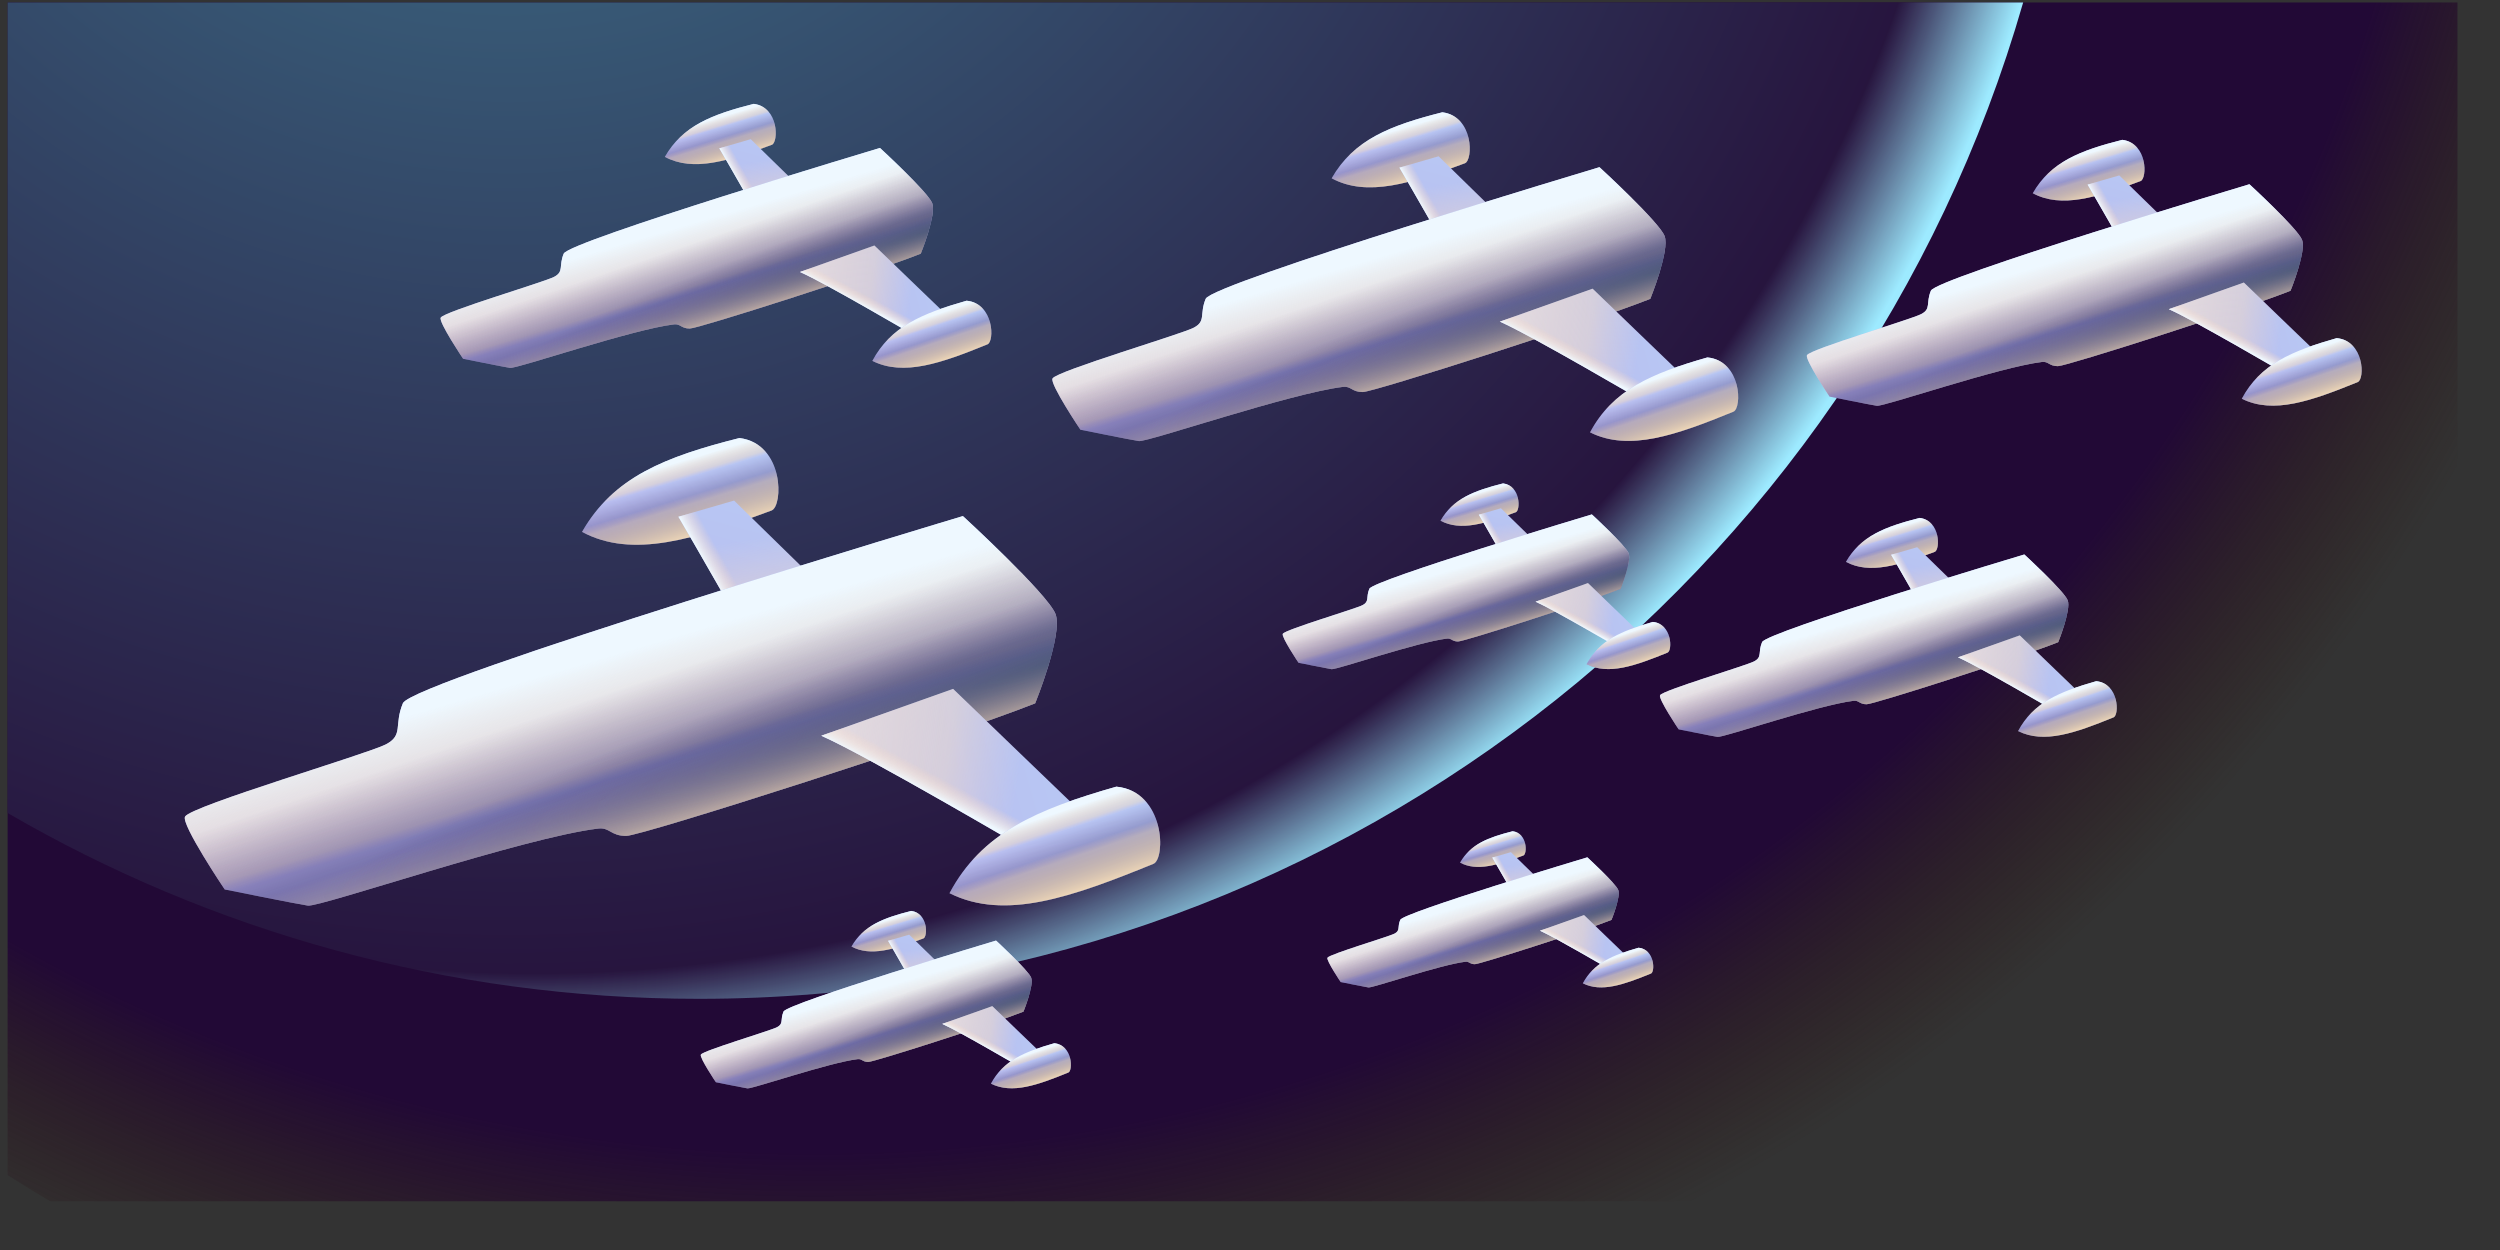 <svg viewBox="0 0 240 120" fill="none" xmlns="http://www.w3.org/2000/svg">
<rect x="0" y="0" width="240" height="120" fill="#333333" stroke="none"/>
<path d="M235.917 64.376C221.678 85.05 203.069 102.473 181.42 115.322H4.823C3.446 114.504 2.082 113.669 0.73 112.816V0.234H235.917V64.376Z" fill="url(#paint0_radial_9848_1924)"/>
<path d="M194.225 0.234C178.344 55.471 127.444 95.886 67.099 95.886C42.909 95.886 20.239 89.386 0.73 78.047V0.234H194.225Z" fill="url(#paint1_radial_9848_1924)"/>
<path d="M194.225 0.234C178.344 55.471 127.444 95.886 67.099 95.886C42.909 95.886 20.239 89.386 0.73 78.047V0.234H194.225Z" fill="url(#paint2_radial_9848_1924)"/>
<path d="M74.099 13.899C69.938 15.451 66.566 16.529 63.828 15.059C65.511 12.094 68.34 10.984 72.36 9.971C74.804 10.285 74.732 13.663 74.099 13.899Z" fill="url(#paint3_linear_9848_1924)"/>
<path d="M74.099 13.899C69.938 15.451 66.566 16.529 63.828 15.059C65.511 12.094 68.34 10.984 72.36 9.971C74.804 10.285 74.732 13.663 74.099 13.899Z" fill="url(#paint4_linear_9848_1924)"/>
<path d="M74.099 13.899C69.938 15.451 66.566 16.529 63.828 15.059C65.511 12.094 68.34 10.984 72.36 9.971C74.804 10.285 74.732 13.663 74.099 13.899Z" fill="url(#paint5_linear_9848_1924)"/>
<path d="M74.099 13.899C69.938 15.451 66.566 16.529 63.828 15.059C65.511 12.094 68.34 10.984 72.36 9.971C74.804 10.285 74.732 13.663 74.099 13.899Z" fill="url(#paint6_linear_9848_1924)"/>
<path d="M77.475 18.648L72.07 13.361L69.051 14.238C69.051 14.238 74.183 23.017 75.235 25.297L77.475 18.648Z" fill="url(#paint7_linear_9848_1924)"/>
<path d="M77.475 18.648L72.07 13.361L69.051 14.238C69.051 14.238 74.183 23.017 75.235 25.297L77.475 18.648Z" fill="url(#paint8_linear_9848_1924)"/>
<path d="M77.475 18.648L72.07 13.361L69.051 14.238C69.051 14.238 74.183 23.017 75.235 25.297L77.475 18.648Z" fill="url(#paint9_linear_9848_1924)"/>
<path d="M88.392 24.351C83.964 26.117 67.062 31.539 66.219 31.539C65.376 31.539 65.327 31.065 64.71 31.139C60.683 31.62 49.616 35.414 48.966 35.317C48.317 35.22 44.459 34.442 44.459 34.442C44.459 34.442 42.074 30.897 42.31 30.491C42.647 29.91 52.229 27.084 53.197 26.577C54.164 26.069 53.62 25.547 54.117 24.349C54.614 23.151 84.474 14.202 84.474 14.202C84.474 14.202 89.073 18.422 89.493 19.508C89.912 20.595 88.392 24.351 88.392 24.351Z" fill="url(#paint10_linear_9848_1924)"/>
<path d="M88.392 24.351C83.964 26.117 67.062 31.539 66.219 31.539C65.376 31.539 65.327 31.065 64.71 31.139C60.683 31.62 49.616 35.414 48.966 35.317C48.317 35.22 44.459 34.442 44.459 34.442C44.459 34.442 42.074 30.897 42.31 30.491C42.647 29.91 52.229 27.084 53.197 26.577C54.164 26.069 53.62 25.547 54.117 24.349C54.614 23.151 84.474 14.202 84.474 14.202C84.474 14.202 89.073 18.422 89.493 19.508C89.912 20.595 88.392 24.351 88.392 24.351Z" fill="url(#paint11_linear_9848_1924)"/>
<path d="M88.392 24.351C83.964 26.117 67.062 31.539 66.219 31.539C65.376 31.539 65.327 31.065 64.71 31.139C60.683 31.62 49.616 35.414 48.966 35.317C48.317 35.22 44.459 34.442 44.459 34.442C44.459 34.442 42.074 30.897 42.31 30.491C42.647 29.91 52.229 27.084 53.197 26.577C54.164 26.069 53.62 25.547 54.117 24.349C54.614 23.151 84.474 14.202 84.474 14.202C84.474 14.202 89.073 18.422 89.493 19.508C89.912 20.595 88.392 24.351 88.392 24.351Z" fill="url(#paint12_linear_9848_1924)"/>
<path d="M88.392 24.351C83.964 26.117 67.062 31.539 66.219 31.539C65.376 31.539 65.327 31.065 64.71 31.139C60.683 31.62 49.616 35.414 48.966 35.317C48.317 35.22 44.459 34.442 44.459 34.442C44.459 34.442 42.074 30.897 42.31 30.491C42.647 29.91 52.229 27.084 53.197 26.577C54.164 26.069 53.62 25.547 54.117 24.349C54.614 23.151 84.474 14.202 84.474 14.202C84.474 14.202 89.073 18.422 89.493 19.508C89.912 20.595 88.392 24.351 88.392 24.351Z" fill="url(#paint13_linear_9848_1924)"/>
<path d="M88.392 24.351C83.964 26.117 67.062 31.539 66.219 31.539C65.376 31.539 65.327 31.065 64.71 31.139C60.683 31.62 49.616 35.414 48.966 35.317C48.317 35.22 44.459 34.442 44.459 34.442C44.459 34.442 42.074 30.897 42.31 30.491C42.647 29.91 52.229 27.084 53.197 26.577C54.164 26.069 53.62 25.547 54.117 24.349C54.614 23.151 84.474 14.202 84.474 14.202C84.474 14.202 89.073 18.422 89.493 19.508C89.912 20.595 88.392 24.351 88.392 24.351Z" fill="url(#paint14_radial_9848_1924)"/>
<path d="M83.941 23.57L92.448 31.754C90 33.114 87.951 32.304 87.951 32.304C87.951 32.304 79.281 27.204 76.8 26.109L83.941 23.57Z" fill="url(#paint15_linear_9848_1924)"/>
<path d="M83.941 23.57L92.448 31.754C90 33.114 87.951 32.304 87.951 32.304C87.951 32.304 79.281 27.204 76.8 26.109L83.941 23.57Z" fill="url(#paint16_linear_9848_1924)"/>
<path d="M83.941 23.57L92.448 31.754C90 33.114 87.951 32.304 87.951 32.304C87.951 32.304 79.281 27.204 76.8 26.109L83.941 23.57Z" fill="url(#paint17_linear_9848_1924)"/>
<path d="M94.801 33.054C90.36 34.867 86.753 36.142 83.748 34.645C85.468 31.388 88.485 30.096 92.793 28.869C95.443 29.127 95.477 32.778 94.801 33.054Z" fill="url(#paint18_linear_9848_1924)"/>
<path d="M94.801 33.054C90.36 34.867 86.753 36.142 83.748 34.645C85.468 31.388 88.485 30.096 92.793 28.869C95.443 29.127 95.477 32.778 94.801 33.054Z" fill="url(#paint19_linear_9848_1924)"/>
<path d="M94.801 33.054C90.36 34.867 86.753 36.142 83.748 34.645C85.468 31.388 88.485 30.096 92.793 28.869C95.443 29.127 95.477 32.778 94.801 33.054Z" fill="url(#paint20_linear_9848_1924)"/>
<path d="M94.801 33.054C90.36 34.867 86.753 36.142 83.748 34.645C85.468 31.388 88.485 30.096 92.793 28.869C95.443 29.127 95.477 32.778 94.801 33.054Z" fill="url(#paint21_linear_9848_1924)"/>
<path d="M140.631 15.672C135.45 17.604 131.25 18.946 127.84 17.116C129.936 13.424 133.459 12.042 138.465 10.78C141.508 11.171 141.419 15.378 140.631 15.672Z" fill="url(#paint22_linear_9848_1924)"/>
<path d="M140.631 15.672C135.45 17.604 131.25 18.946 127.84 17.116C129.936 13.424 133.459 12.042 138.465 10.78C141.508 11.171 141.419 15.378 140.631 15.672Z" fill="url(#paint23_linear_9848_1924)"/>
<path d="M140.631 15.672C135.45 17.604 131.25 18.946 127.84 17.116C129.936 13.424 133.459 12.042 138.465 10.78C141.508 11.171 141.419 15.378 140.631 15.672Z" fill="url(#paint24_linear_9848_1924)"/>
<path d="M140.631 15.672C135.45 17.604 131.25 18.946 127.84 17.116C129.936 13.424 133.459 12.042 138.465 10.78C141.508 11.171 141.419 15.378 140.631 15.672Z" fill="url(#paint25_linear_9848_1924)"/>
<path d="M144.834 21.585L138.104 15.002L134.344 16.093C134.344 16.093 140.735 27.026 142.045 29.865L144.834 21.585Z" fill="url(#paint26_linear_9848_1924)"/>
<path d="M144.834 21.585L138.104 15.002L134.344 16.093C134.344 16.093 140.735 27.026 142.045 29.865L144.834 21.585Z" fill="url(#paint27_linear_9848_1924)"/>
<path d="M144.834 21.585L138.104 15.002L134.344 16.093C134.344 16.093 140.735 27.026 142.045 29.865L144.834 21.585Z" fill="url(#paint28_linear_9848_1924)"/>
<path d="M158.428 28.687C152.915 30.886 131.868 37.637 130.818 37.637C129.768 37.637 129.707 37.048 128.939 37.139C123.924 37.739 110.142 42.464 109.334 42.342C108.525 42.221 103.721 41.253 103.721 41.253C103.721 41.253 100.751 36.838 101.044 36.333C101.465 35.609 113.397 32.091 114.601 31.458C115.806 30.826 115.129 30.176 115.748 28.684C116.366 27.192 153.549 16.049 153.549 16.049C153.549 16.049 159.277 21.303 159.799 22.656C160.321 24.009 158.428 28.687 158.428 28.687Z" fill="url(#paint29_linear_9848_1924)"/>
<path d="M158.428 28.687C152.915 30.886 131.868 37.637 130.818 37.637C129.768 37.637 129.707 37.048 128.939 37.139C123.924 37.739 110.142 42.464 109.334 42.342C108.525 42.221 103.721 41.253 103.721 41.253C103.721 41.253 100.751 36.838 101.044 36.333C101.465 35.609 113.397 32.091 114.601 31.458C115.806 30.826 115.129 30.176 115.748 28.684C116.366 27.192 153.549 16.049 153.549 16.049C153.549 16.049 159.277 21.303 159.799 22.656C160.321 24.009 158.428 28.687 158.428 28.687Z" fill="url(#paint30_linear_9848_1924)"/>
<path d="M158.428 28.687C152.915 30.886 131.868 37.637 130.818 37.637C129.768 37.637 129.707 37.048 128.939 37.139C123.924 37.739 110.142 42.464 109.334 42.342C108.525 42.221 103.721 41.253 103.721 41.253C103.721 41.253 100.751 36.838 101.044 36.333C101.465 35.609 113.397 32.091 114.601 31.458C115.806 30.826 115.129 30.176 115.748 28.684C116.366 27.192 153.549 16.049 153.549 16.049C153.549 16.049 159.277 21.303 159.799 22.656C160.321 24.009 158.428 28.687 158.428 28.687Z" fill="url(#paint31_linear_9848_1924)"/>
<path d="M158.428 28.687C152.915 30.886 131.868 37.637 130.818 37.637C129.768 37.637 129.707 37.048 128.939 37.139C123.924 37.739 110.142 42.464 109.334 42.342C108.525 42.221 103.721 41.253 103.721 41.253C103.721 41.253 100.751 36.838 101.044 36.333C101.465 35.609 113.397 32.091 114.601 31.458C115.806 30.826 115.129 30.176 115.748 28.684C116.366 27.192 153.549 16.049 153.549 16.049C153.549 16.049 159.277 21.303 159.799 22.656C160.321 24.009 158.428 28.687 158.428 28.687Z" fill="url(#paint32_linear_9848_1924)"/>
<path d="M158.428 28.687C152.915 30.886 131.868 37.637 130.818 37.637C129.768 37.637 129.707 37.048 128.939 37.139C123.924 37.739 110.142 42.464 109.334 42.342C108.525 42.221 103.721 41.253 103.721 41.253C103.721 41.253 100.751 36.838 101.044 36.333C101.465 35.609 113.397 32.091 114.601 31.458C115.806 30.826 115.129 30.176 115.748 28.684C116.366 27.192 153.549 16.049 153.549 16.049C153.549 16.049 159.277 21.303 159.799 22.656C160.321 24.009 158.428 28.687 158.428 28.687Z" fill="url(#paint33_radial_9848_1924)"/>
<path d="M152.887 27.714L163.481 37.906C160.432 39.599 157.881 38.591 157.881 38.591C157.881 38.591 147.085 32.24 143.995 30.876L152.887 27.714Z" fill="url(#paint34_linear_9848_1924)"/>
<path d="M152.887 27.714L163.481 37.906C160.432 39.599 157.881 38.591 157.881 38.591C157.881 38.591 147.085 32.24 143.995 30.876L152.887 27.714Z" fill="url(#paint35_linear_9848_1924)"/>
<path d="M152.887 27.714L163.481 37.906C160.432 39.599 157.881 38.591 157.881 38.591C157.881 38.591 147.085 32.24 143.995 30.876L152.887 27.714Z" fill="url(#paint36_linear_9848_1924)"/>
<path d="M166.41 39.524C160.879 41.782 156.389 43.37 152.646 41.506C154.788 37.45 158.546 35.842 163.91 34.314C167.209 34.635 167.251 39.181 166.41 39.524Z" fill="url(#paint37_linear_9848_1924)"/>
<path d="M166.41 39.524C160.879 41.782 156.389 43.37 152.646 41.506C154.788 37.45 158.546 35.842 163.91 34.314C167.209 34.635 167.251 39.181 166.41 39.524Z" fill="url(#paint38_linear_9848_1924)"/>
<path d="M166.41 39.524C160.879 41.782 156.389 43.37 152.646 41.506C154.788 37.45 158.546 35.842 163.91 34.314C167.209 34.635 167.251 39.181 166.41 39.524Z" fill="url(#paint39_linear_9848_1924)"/>
<path d="M166.41 39.524C160.879 41.782 156.389 43.37 152.646 41.506C154.788 37.45 158.546 35.842 163.91 34.314C167.209 34.635 167.251 39.181 166.41 39.524Z" fill="url(#paint40_linear_9848_1924)"/>
<path d="M205.493 17.382C201.302 18.945 197.905 20.03 195.147 18.55C196.842 15.563 199.692 14.445 203.741 13.425C206.203 13.741 206.131 17.144 205.493 17.382Z" fill="url(#paint41_linear_9848_1924)"/>
<path d="M205.493 17.382C201.302 18.945 197.905 20.03 195.147 18.55C196.842 15.563 199.692 14.445 203.741 13.425C206.203 13.741 206.131 17.144 205.493 17.382Z" fill="url(#paint42_linear_9848_1924)"/>
<path d="M205.493 17.382C201.302 18.945 197.905 20.03 195.147 18.55C196.842 15.563 199.692 14.445 203.741 13.425C206.203 13.741 206.131 17.144 205.493 17.382Z" fill="url(#paint43_linear_9848_1924)"/>
<path d="M205.493 17.382C201.302 18.945 197.905 20.03 195.147 18.55C196.842 15.563 199.692 14.445 203.741 13.425C206.203 13.741 206.131 17.144 205.493 17.382Z" fill="url(#paint44_linear_9848_1924)"/>
<path d="M208.895 22.165L203.451 16.839L200.409 17.722C200.409 17.722 205.579 26.565 206.639 28.862L208.895 22.165Z" fill="url(#paint45_linear_9848_1924)"/>
<path d="M208.895 22.165L203.451 16.839L200.409 17.722C200.409 17.722 205.579 26.565 206.639 28.862L208.895 22.165Z" fill="url(#paint46_linear_9848_1924)"/>
<path d="M208.895 22.165L203.451 16.839L200.409 17.722C200.409 17.722 205.579 26.565 206.639 28.862L208.895 22.165Z" fill="url(#paint47_linear_9848_1924)"/>
<path d="M219.891 27.91C215.43 29.689 198.405 35.149 197.556 35.15C196.707 35.15 196.658 34.673 196.036 34.747C191.98 35.232 180.832 39.053 180.178 38.956C179.524 38.857 175.637 38.074 175.637 38.074C175.637 38.074 173.235 34.503 173.472 34.094C173.813 33.509 183.464 30.663 184.439 30.151C185.413 29.64 184.866 29.114 185.366 27.907C185.866 26.7 215.944 17.687 215.944 17.687C215.944 17.687 220.577 21.937 220.999 23.031C221.422 24.126 219.891 27.91 219.891 27.91Z" fill="url(#paint48_linear_9848_1924)"/>
<path d="M219.891 27.91C215.43 29.689 198.405 35.149 197.556 35.15C196.707 35.15 196.658 34.673 196.036 34.747C191.98 35.232 180.832 39.053 180.178 38.956C179.524 38.857 175.637 38.074 175.637 38.074C175.637 38.074 173.235 34.503 173.472 34.094C173.813 33.509 183.464 30.663 184.439 30.151C185.413 29.64 184.866 29.114 185.366 27.907C185.866 26.7 215.944 17.687 215.944 17.687C215.944 17.687 220.577 21.937 220.999 23.031C221.422 24.126 219.891 27.91 219.891 27.91Z" fill="url(#paint49_linear_9848_1924)"/>
<path d="M219.891 27.91C215.43 29.689 198.405 35.149 197.556 35.15C196.707 35.15 196.658 34.673 196.036 34.747C191.98 35.232 180.832 39.053 180.178 38.956C179.524 38.857 175.637 38.074 175.637 38.074C175.637 38.074 173.235 34.503 173.472 34.094C173.813 33.509 183.464 30.663 184.439 30.151C185.413 29.64 184.866 29.114 185.366 27.907C185.866 26.7 215.944 17.687 215.944 17.687C215.944 17.687 220.577 21.937 220.999 23.031C221.422 24.126 219.891 27.91 219.891 27.91Z" fill="url(#paint50_linear_9848_1924)"/>
<path d="M219.891 27.91C215.43 29.689 198.405 35.149 197.556 35.15C196.707 35.15 196.658 34.673 196.036 34.747C191.98 35.232 180.832 39.053 180.178 38.956C179.524 38.857 175.637 38.074 175.637 38.074C175.637 38.074 173.235 34.503 173.472 34.094C173.813 33.509 183.464 30.663 184.439 30.151C185.413 29.64 184.866 29.114 185.366 27.907C185.866 26.7 215.944 17.687 215.944 17.687C215.944 17.687 220.577 21.937 220.999 23.031C221.422 24.126 219.891 27.91 219.891 27.91Z" fill="url(#paint51_linear_9848_1924)"/>
<path d="M219.891 27.91C215.43 29.689 198.405 35.149 197.556 35.15C196.707 35.15 196.658 34.673 196.036 34.747C191.98 35.232 180.832 39.053 180.178 38.956C179.524 38.857 175.637 38.074 175.637 38.074C175.637 38.074 173.235 34.503 173.472 34.094C173.813 33.509 183.464 30.663 184.439 30.151C185.413 29.64 184.866 29.114 185.366 27.907C185.866 26.7 215.944 17.687 215.944 17.687C215.944 17.687 220.577 21.937 220.999 23.031C221.422 24.126 219.891 27.91 219.891 27.91Z" fill="url(#paint52_radial_9848_1924)"/>
<path d="M215.408 27.123L223.978 35.367C221.512 36.737 219.448 35.921 219.448 35.921C219.448 35.921 210.715 30.784 208.215 29.681L215.408 27.123Z" fill="url(#paint53_linear_9848_1924)"/>
<path d="M215.408 27.123L223.978 35.367C221.512 36.737 219.448 35.921 219.448 35.921C219.448 35.921 210.715 30.784 208.215 29.681L215.408 27.123Z" fill="url(#paint54_linear_9848_1924)"/>
<path d="M215.408 27.123L223.978 35.367C221.512 36.737 219.448 35.921 219.448 35.921C219.448 35.921 210.715 30.784 208.215 29.681L215.408 27.123Z" fill="url(#paint55_linear_9848_1924)"/>
<path d="M226.347 36.675C221.874 38.501 218.241 39.786 215.214 38.278C216.946 34.997 219.986 33.696 224.325 32.46C226.994 32.72 227.028 36.397 226.347 36.675Z" fill="url(#paint56_linear_9848_1924)"/>
<path d="M226.347 36.675C221.874 38.501 218.241 39.786 215.214 38.278C216.946 34.997 219.986 33.696 224.325 32.46C226.994 32.72 227.028 36.397 226.347 36.675Z" fill="url(#paint57_linear_9848_1924)"/>
<path d="M226.347 36.675C221.874 38.501 218.241 39.786 215.214 38.278C216.946 34.997 219.986 33.696 224.325 32.46C226.994 32.72 227.028 36.397 226.347 36.675Z" fill="url(#paint58_linear_9848_1924)"/>
<path d="M226.347 36.675C221.874 38.501 218.241 39.786 215.214 38.278C216.946 34.997 219.986 33.696 224.325 32.46C226.994 32.72 227.028 36.397 226.347 36.675Z" fill="url(#paint59_linear_9848_1924)"/>
<path d="M185.732 52.978C182.281 54.264 179.484 55.158 177.213 53.939C178.609 51.48 180.955 50.56 184.29 49.72C186.317 49.98 186.257 52.782 185.732 52.978Z" fill="url(#paint60_linear_9848_1924)"/>
<path d="M185.732 52.978C182.281 54.264 179.484 55.158 177.213 53.939C178.609 51.48 180.955 50.56 184.29 49.72C186.317 49.98 186.257 52.782 185.732 52.978Z" fill="url(#paint61_linear_9848_1924)"/>
<path d="M185.732 52.978C182.281 54.264 179.484 55.158 177.213 53.939C178.609 51.48 180.955 50.56 184.29 49.72C186.317 49.98 186.257 52.782 185.732 52.978Z" fill="url(#paint62_linear_9848_1924)"/>
<path d="M185.732 52.978C182.281 54.264 179.484 55.158 177.213 53.939C178.609 51.48 180.955 50.56 184.29 49.72C186.317 49.98 186.257 52.782 185.732 52.978Z" fill="url(#paint63_linear_9848_1924)"/>
<path d="M188.533 56.916L184.05 52.531L181.546 53.258C181.546 53.258 185.803 60.539 186.675 62.43L188.533 56.916Z" fill="url(#paint64_linear_9848_1924)"/>
<path d="M188.533 56.916L184.05 52.531L181.546 53.258C181.546 53.258 185.803 60.539 186.675 62.43L188.533 56.916Z" fill="url(#paint65_linear_9848_1924)"/>
<path d="M188.533 56.916L184.05 52.531L181.546 53.258C181.546 53.258 185.803 60.539 186.675 62.43L188.533 56.916Z" fill="url(#paint66_linear_9848_1924)"/>
<path d="M197.586 61.647C193.914 63.111 179.896 67.608 179.197 67.608C178.497 67.608 178.457 67.215 177.945 67.276C174.605 67.675 165.426 70.822 164.887 70.742C164.349 70.661 161.149 70.016 161.149 70.016C161.149 70.016 159.171 67.075 159.366 66.739C159.646 66.257 167.594 63.913 168.396 63.492C169.198 63.071 168.747 62.638 169.159 61.644C169.571 60.651 194.337 53.229 194.337 53.229C194.337 53.229 198.151 56.728 198.499 57.63C198.847 58.531 197.586 61.647 197.586 61.647Z" fill="url(#paint67_linear_9848_1924)"/>
<path d="M197.586 61.647C193.914 63.111 179.896 67.608 179.197 67.608C178.497 67.608 178.457 67.215 177.945 67.276C174.605 67.675 165.426 70.822 164.887 70.742C164.349 70.661 161.149 70.016 161.149 70.016C161.149 70.016 159.171 67.075 159.366 66.739C159.646 66.257 167.594 63.913 168.396 63.492C169.198 63.071 168.747 62.638 169.159 61.644C169.571 60.651 194.337 53.229 194.337 53.229C194.337 53.229 198.151 56.728 198.499 57.63C198.847 58.531 197.586 61.647 197.586 61.647Z" fill="url(#paint68_linear_9848_1924)"/>
<path d="M197.586 61.647C193.914 63.111 179.896 67.608 179.197 67.608C178.497 67.608 178.457 67.215 177.945 67.276C174.605 67.675 165.426 70.822 164.887 70.742C164.349 70.661 161.149 70.016 161.149 70.016C161.149 70.016 159.171 67.075 159.366 66.739C159.646 66.257 167.594 63.913 168.396 63.492C169.198 63.071 168.747 62.638 169.159 61.644C169.571 60.651 194.337 53.229 194.337 53.229C194.337 53.229 198.151 56.728 198.499 57.63C198.847 58.531 197.586 61.647 197.586 61.647Z" fill="url(#paint69_linear_9848_1924)"/>
<path d="M197.586 61.647C193.914 63.111 179.896 67.608 179.197 67.608C178.497 67.608 178.457 67.215 177.945 67.276C174.605 67.675 165.426 70.822 164.887 70.742C164.349 70.661 161.149 70.016 161.149 70.016C161.149 70.016 159.171 67.075 159.366 66.739C159.646 66.257 167.594 63.913 168.396 63.492C169.198 63.071 168.747 62.638 169.159 61.644C169.571 60.651 194.337 53.229 194.337 53.229C194.337 53.229 198.151 56.728 198.499 57.63C198.847 58.531 197.586 61.647 197.586 61.647Z" fill="url(#paint70_linear_9848_1924)"/>
<path d="M197.586 61.647C193.914 63.111 179.896 67.608 179.197 67.608C178.497 67.608 178.457 67.215 177.945 67.276C174.605 67.675 165.426 70.822 164.887 70.742C164.349 70.661 161.149 70.016 161.149 70.016C161.149 70.016 159.171 67.075 159.366 66.739C159.646 66.257 167.594 63.913 168.396 63.492C169.198 63.071 168.747 62.638 169.159 61.644C169.571 60.651 194.337 53.229 194.337 53.229C194.337 53.229 198.151 56.728 198.499 57.63C198.847 58.531 197.586 61.647 197.586 61.647Z" fill="url(#paint71_radial_9848_1924)"/>
<path d="M193.896 60.998L200.952 67.786C198.921 68.914 197.222 68.242 197.222 68.242C197.222 68.242 190.032 64.013 187.973 63.104L193.896 60.998Z" fill="url(#paint72_linear_9848_1924)"/>
<path d="M193.896 60.998L200.952 67.786C198.921 68.914 197.222 68.242 197.222 68.242C197.222 68.242 190.032 64.013 187.973 63.104L193.896 60.998Z" fill="url(#paint73_linear_9848_1924)"/>
<path d="M193.896 60.998L200.952 67.786C198.921 68.914 197.222 68.242 197.222 68.242C197.222 68.242 190.032 64.013 187.973 63.104L193.896 60.998Z" fill="url(#paint74_linear_9848_1924)"/>
<path d="M202.903 68.864C199.22 70.368 196.229 71.425 193.736 70.184C195.162 67.482 197.665 66.411 201.238 65.394C203.435 65.607 203.464 68.635 202.903 68.864Z" fill="url(#paint75_linear_9848_1924)"/>
<path d="M202.903 68.864C199.22 70.368 196.229 71.425 193.736 70.184C195.162 67.482 197.665 66.411 201.238 65.394C203.435 65.607 203.464 68.635 202.903 68.864Z" fill="url(#paint76_linear_9848_1924)"/>
<path d="M202.903 68.864C199.22 70.368 196.229 71.425 193.736 70.184C195.162 67.482 197.665 66.411 201.238 65.394C203.435 65.607 203.464 68.635 202.903 68.864Z" fill="url(#paint77_linear_9848_1924)"/>
<path d="M202.903 68.864C199.22 70.368 196.229 71.425 193.736 70.184C195.162 67.482 197.665 66.411 201.238 65.394C203.435 65.607 203.464 68.635 202.903 68.864Z" fill="url(#paint78_linear_9848_1924)"/>
<path d="M145.518 49.171C142.59 50.263 140.217 51.021 138.29 49.987C139.475 47.901 141.465 47.12 144.295 46.407C146.014 46.627 145.964 49.005 145.518 49.171Z" fill="url(#paint79_linear_9848_1924)"/>
<path d="M145.518 49.171C142.59 50.263 140.217 51.021 138.29 49.987C139.475 47.901 141.465 47.12 144.295 46.407C146.014 46.627 145.964 49.005 145.518 49.171Z" fill="url(#paint80_linear_9848_1924)"/>
<path d="M145.518 49.171C142.59 50.263 140.217 51.021 138.29 49.987C139.475 47.901 141.465 47.12 144.295 46.407C146.014 46.627 145.964 49.005 145.518 49.171Z" fill="url(#paint81_linear_9848_1924)"/>
<path d="M145.518 49.171C142.59 50.263 140.217 51.021 138.29 49.987C139.475 47.901 141.465 47.12 144.295 46.407C146.014 46.627 145.964 49.005 145.518 49.171Z" fill="url(#paint82_linear_9848_1924)"/>
<path d="M147.893 52.513L144.09 48.792L141.965 49.409C141.965 49.409 145.577 55.587 146.317 57.191L147.893 52.513Z" fill="url(#paint83_linear_9848_1924)"/>
<path d="M147.893 52.513L144.09 48.792L141.965 49.409C141.965 49.409 145.577 55.587 146.317 57.191L147.893 52.513Z" fill="url(#paint84_linear_9848_1924)"/>
<path d="M147.893 52.513L144.09 48.792L141.965 49.409C141.965 49.409 145.577 55.587 146.317 57.191L147.893 52.513Z" fill="url(#paint85_linear_9848_1924)"/>
<path d="M155.575 56.526C152.46 57.768 140.566 61.583 139.973 61.583C139.38 61.584 139.345 61.25 138.911 61.302C136.077 61.641 128.289 64.311 127.832 64.242C127.376 64.174 124.661 63.627 124.661 63.627C124.661 63.627 122.982 61.132 123.148 60.846C123.386 60.437 130.129 58.449 130.809 58.092C131.49 57.734 131.107 57.367 131.457 56.524C131.806 55.681 152.818 49.384 152.818 49.384C152.818 49.384 156.055 52.353 156.35 53.118C156.645 53.882 155.575 56.526 155.575 56.526Z" fill="url(#paint86_linear_9848_1924)"/>
<path d="M155.575 56.526C152.46 57.768 140.566 61.583 139.973 61.583C139.38 61.584 139.345 61.25 138.911 61.302C136.077 61.641 128.289 64.311 127.832 64.242C127.376 64.174 124.661 63.627 124.661 63.627C124.661 63.627 122.982 61.132 123.148 60.846C123.386 60.437 130.129 58.449 130.809 58.092C131.49 57.734 131.107 57.367 131.457 56.524C131.806 55.681 152.818 49.384 152.818 49.384C152.818 49.384 156.055 52.353 156.35 53.118C156.645 53.882 155.575 56.526 155.575 56.526Z" fill="url(#paint87_linear_9848_1924)"/>
<path d="M155.575 56.526C152.46 57.768 140.566 61.583 139.973 61.583C139.38 61.584 139.345 61.25 138.911 61.302C136.077 61.641 128.289 64.311 127.832 64.242C127.376 64.174 124.661 63.627 124.661 63.627C124.661 63.627 122.982 61.132 123.148 60.846C123.386 60.437 130.129 58.449 130.809 58.092C131.49 57.734 131.107 57.367 131.457 56.524C131.806 55.681 152.818 49.384 152.818 49.384C152.818 49.384 156.055 52.353 156.35 53.118C156.645 53.882 155.575 56.526 155.575 56.526Z" fill="url(#paint88_linear_9848_1924)"/>
<path d="M155.575 56.526C152.46 57.768 140.566 61.583 139.973 61.583C139.38 61.584 139.345 61.25 138.911 61.302C136.077 61.641 128.289 64.311 127.832 64.242C127.376 64.174 124.661 63.627 124.661 63.627C124.661 63.627 122.982 61.132 123.148 60.846C123.386 60.437 130.129 58.449 130.809 58.092C131.49 57.734 131.107 57.367 131.457 56.524C131.806 55.681 152.818 49.384 152.818 49.384C152.818 49.384 156.055 52.353 156.35 53.118C156.645 53.882 155.575 56.526 155.575 56.526Z" fill="url(#paint89_linear_9848_1924)"/>
<path d="M155.575 56.526C152.46 57.768 140.566 61.583 139.973 61.583C139.38 61.584 139.345 61.25 138.911 61.302C136.077 61.641 128.289 64.311 127.832 64.242C127.376 64.174 124.661 63.627 124.661 63.627C124.661 63.627 122.982 61.132 123.148 60.846C123.386 60.437 130.129 58.449 130.809 58.092C131.49 57.734 131.107 57.367 131.457 56.524C131.806 55.681 152.818 49.384 152.818 49.384C152.818 49.384 156.055 52.353 156.35 53.118C156.645 53.882 155.575 56.526 155.575 56.526Z" fill="url(#paint90_radial_9848_1924)"/>
<path d="M152.444 55.976L158.43 61.735C156.707 62.692 155.266 62.122 155.266 62.122C155.266 62.122 149.165 58.533 147.419 57.763L152.444 55.976Z" fill="url(#paint91_linear_9848_1924)"/>
<path d="M152.444 55.976L158.43 61.735C156.707 62.692 155.266 62.122 155.266 62.122C155.266 62.122 149.165 58.533 147.419 57.763L152.444 55.976Z" fill="url(#paint92_linear_9848_1924)"/>
<path d="M152.444 55.976L158.43 61.735C156.707 62.692 155.266 62.122 155.266 62.122C155.266 62.122 149.165 58.533 147.419 57.763L152.444 55.976Z" fill="url(#paint93_linear_9848_1924)"/>
<path d="M160.085 62.649C156.96 63.925 154.422 64.822 152.308 63.769C153.518 61.477 155.641 60.568 158.673 59.705C160.537 59.886 160.561 62.455 160.085 62.649Z" fill="url(#paint94_linear_9848_1924)"/>
<path d="M160.085 62.649C156.96 63.925 154.422 64.822 152.308 63.769C153.518 61.477 155.641 60.568 158.673 59.705C160.537 59.886 160.561 62.455 160.085 62.649Z" fill="url(#paint95_linear_9848_1924)"/>
<path d="M160.085 62.649C156.96 63.925 154.422 64.822 152.308 63.769C153.518 61.477 155.641 60.568 158.673 59.705C160.537 59.886 160.561 62.455 160.085 62.649Z" fill="url(#paint96_linear_9848_1924)"/>
<path d="M160.085 62.649C156.96 63.925 154.422 64.822 152.308 63.769C153.518 61.477 155.641 60.568 158.673 59.705C160.537 59.886 160.561 62.455 160.085 62.649Z" fill="url(#paint97_linear_9848_1924)"/>
<path d="M146.244 82.125C143.782 83.043 141.787 83.68 140.167 82.811C141.163 81.056 142.836 80.4 145.215 79.8C146.661 79.986 146.618 81.985 146.244 82.125Z" fill="url(#paint98_linear_9848_1924)"/>
<path d="M146.244 82.125C143.782 83.043 141.787 83.68 140.167 82.811C141.163 81.056 142.836 80.4 145.215 79.8C146.661 79.986 146.618 81.985 146.244 82.125Z" fill="url(#paint99_linear_9848_1924)"/>
<path d="M146.244 82.125C143.782 83.043 141.787 83.68 140.167 82.811C141.163 81.056 142.836 80.4 145.215 79.8C146.661 79.986 146.618 81.985 146.244 82.125Z" fill="url(#paint100_linear_9848_1924)"/>
<path d="M146.244 82.125C143.782 83.043 141.787 83.68 140.167 82.811C141.163 81.056 142.836 80.4 145.215 79.8C146.661 79.986 146.618 81.985 146.244 82.125Z" fill="url(#paint101_linear_9848_1924)"/>
<path d="M148.243 84.934L145.045 81.806L143.258 82.325C143.258 82.325 146.295 87.519 146.918 88.868L148.243 84.934Z" fill="url(#paint102_linear_9848_1924)"/>
<path d="M148.243 84.934L145.045 81.806L143.258 82.325C143.258 82.325 146.295 87.519 146.918 88.868L148.243 84.934Z" fill="url(#paint103_linear_9848_1924)"/>
<path d="M148.243 84.934L145.045 81.806L143.258 82.325C143.258 82.325 146.295 87.519 146.918 88.868L148.243 84.934Z" fill="url(#paint104_linear_9848_1924)"/>
<path d="M154.702 88.309C152.082 89.354 142.082 92.561 141.583 92.561C141.084 92.561 141.055 92.281 140.69 92.325C138.307 92.61 131.759 94.855 131.375 94.797C130.991 94.739 128.708 94.279 128.708 94.279C128.708 94.279 127.297 92.182 127.436 91.942C127.636 91.598 133.306 89.926 133.878 89.626C134.45 89.325 134.129 89.016 134.423 88.307C134.716 87.598 152.384 82.304 152.384 82.304C152.384 82.304 155.105 84.8 155.353 85.443C155.601 86.086 154.702 88.309 154.702 88.309Z" fill="url(#paint105_linear_9848_1924)"/>
<path d="M154.702 88.309C152.082 89.354 142.082 92.561 141.583 92.561C141.084 92.561 141.055 92.281 140.69 92.325C138.307 92.61 131.759 94.855 131.375 94.797C130.991 94.739 128.708 94.279 128.708 94.279C128.708 94.279 127.297 92.182 127.436 91.942C127.636 91.598 133.306 89.926 133.878 89.626C134.45 89.325 134.129 89.016 134.423 88.307C134.716 87.598 152.384 82.304 152.384 82.304C152.384 82.304 155.105 84.8 155.353 85.443C155.601 86.086 154.702 88.309 154.702 88.309Z" fill="url(#paint106_linear_9848_1924)"/>
<path d="M154.702 88.309C152.082 89.354 142.082 92.561 141.583 92.561C141.084 92.561 141.055 92.281 140.69 92.325C138.307 92.61 131.759 94.855 131.375 94.797C130.991 94.739 128.708 94.279 128.708 94.279C128.708 94.279 127.297 92.182 127.436 91.942C127.636 91.598 133.306 89.926 133.878 89.626C134.45 89.325 134.129 89.016 134.423 88.307C134.716 87.598 152.384 82.304 152.384 82.304C152.384 82.304 155.105 84.8 155.353 85.443C155.601 86.086 154.702 88.309 154.702 88.309Z" fill="url(#paint107_linear_9848_1924)"/>
<path d="M154.702 88.309C152.082 89.354 142.082 92.561 141.583 92.561C141.084 92.561 141.055 92.281 140.69 92.325C138.307 92.61 131.759 94.855 131.375 94.797C130.991 94.739 128.708 94.279 128.708 94.279C128.708 94.279 127.297 92.182 127.436 91.942C127.636 91.598 133.306 89.926 133.878 89.626C134.45 89.325 134.129 89.016 134.423 88.307C134.716 87.598 152.384 82.304 152.384 82.304C152.384 82.304 155.105 84.8 155.353 85.443C155.601 86.086 154.702 88.309 154.702 88.309Z" fill="url(#paint108_linear_9848_1924)"/>
<path d="M154.702 88.309C152.082 89.354 142.082 92.561 141.583 92.561C141.084 92.561 141.055 92.281 140.69 92.325C138.307 92.61 131.759 94.855 131.375 94.797C130.991 94.739 128.708 94.279 128.708 94.279C128.708 94.279 127.297 92.182 127.436 91.942C127.636 91.598 133.306 89.926 133.878 89.626C134.45 89.325 134.129 89.016 134.423 88.307C134.716 87.598 152.384 82.304 152.384 82.304C152.384 82.304 155.105 84.8 155.353 85.443C155.601 86.086 154.702 88.309 154.702 88.309Z" fill="url(#paint109_radial_9848_1924)"/>
<path d="M152.067 87.847L157.1 92.689C155.652 93.494 154.44 93.015 154.44 93.015C154.44 93.015 149.31 89.997 147.842 89.349L152.067 87.847Z" fill="url(#paint110_linear_9848_1924)"/>
<path d="M152.067 87.847L157.1 92.689C155.652 93.494 154.44 93.015 154.44 93.015C154.44 93.015 149.31 89.997 147.842 89.349L152.067 87.847Z" fill="url(#paint111_linear_9848_1924)"/>
<path d="M152.067 87.847L157.1 92.689C155.652 93.494 154.44 93.015 154.44 93.015C154.44 93.015 149.31 89.997 147.842 89.349L152.067 87.847Z" fill="url(#paint112_linear_9848_1924)"/>
<path d="M158.494 93.458C155.866 94.53 153.732 95.285 151.954 94.399C152.971 92.472 154.757 91.708 157.306 90.982C158.873 91.135 158.893 93.294 158.494 93.458Z" fill="url(#paint113_linear_9848_1924)"/>
<path d="M158.494 93.458C155.866 94.53 153.732 95.285 151.954 94.399C152.971 92.472 154.757 91.708 157.306 90.982C158.873 91.135 158.893 93.294 158.494 93.458Z" fill="url(#paint114_linear_9848_1924)"/>
<path d="M158.494 93.458C155.866 94.53 153.732 95.285 151.954 94.399C152.971 92.472 154.757 91.708 157.306 90.982C158.873 91.135 158.893 93.294 158.494 93.458Z" fill="url(#paint115_linear_9848_1924)"/>
<path d="M158.494 93.458C155.866 94.53 153.732 95.285 151.954 94.399C152.971 92.472 154.757 91.708 157.306 90.982C158.873 91.135 158.893 93.294 158.494 93.458Z" fill="url(#paint116_linear_9848_1924)"/>
<path d="M88.646 90.09C85.849 91.133 83.583 91.857 81.743 90.869C82.874 88.876 84.775 88.131 87.477 87.45C89.119 87.661 89.071 89.931 88.646 90.09Z" fill="url(#paint117_linear_9848_1924)"/>
<path d="M88.646 90.09C85.849 91.133 83.583 91.857 81.743 90.869C82.874 88.876 84.775 88.131 87.477 87.45C89.119 87.661 89.071 89.931 88.646 90.09Z" fill="url(#paint118_linear_9848_1924)"/>
<path d="M88.646 90.09C85.849 91.133 83.583 91.857 81.743 90.869C82.874 88.876 84.775 88.131 87.477 87.45C89.119 87.661 89.071 89.931 88.646 90.09Z" fill="url(#paint119_linear_9848_1924)"/>
<path d="M88.646 90.09C85.849 91.133 83.583 91.857 81.743 90.869C82.874 88.876 84.775 88.131 87.477 87.45C89.119 87.661 89.071 89.931 88.646 90.09Z" fill="url(#paint120_linear_9848_1924)"/>
<path d="M90.915 93.281L87.283 89.728L85.253 90.317C85.253 90.317 88.703 96.217 89.41 97.75L90.915 93.281Z" fill="url(#paint121_linear_9848_1924)"/>
<path d="M90.915 93.281L87.283 89.728L85.253 90.317C85.253 90.317 88.703 96.217 89.41 97.75L90.915 93.281Z" fill="url(#paint122_linear_9848_1924)"/>
<path d="M90.915 93.281L87.283 89.728L85.253 90.317C85.253 90.317 88.703 96.217 89.41 97.75L90.915 93.281Z" fill="url(#paint123_linear_9848_1924)"/>
<path d="M98.252 97.115C95.276 98.302 83.917 101.945 83.35 101.945C82.784 101.945 82.751 101.627 82.336 101.677C79.63 102 72.192 104.55 71.755 104.485C71.319 104.419 68.726 103.896 68.726 103.896C68.726 103.896 67.123 101.514 67.281 101.241C67.508 100.851 73.948 98.952 74.598 98.61C75.248 98.269 74.883 97.918 75.217 97.113C75.551 96.308 95.619 90.294 95.619 90.294C95.619 90.294 98.71 93.129 98.992 93.86C99.273 94.59 98.252 97.115 98.252 97.115Z" fill="url(#paint124_linear_9848_1924)"/>
<path d="M98.252 97.115C95.276 98.302 83.917 101.945 83.35 101.945C82.784 101.945 82.751 101.627 82.336 101.677C79.63 102 72.192 104.55 71.755 104.485C71.319 104.419 68.726 103.896 68.726 103.896C68.726 103.896 67.123 101.514 67.281 101.241C67.508 100.851 73.948 98.952 74.598 98.61C75.248 98.269 74.883 97.918 75.217 97.113C75.551 96.308 95.619 90.294 95.619 90.294C95.619 90.294 98.71 93.129 98.992 93.86C99.273 94.59 98.252 97.115 98.252 97.115Z" fill="url(#paint125_linear_9848_1924)"/>
<path d="M98.252 97.115C95.276 98.302 83.917 101.945 83.35 101.945C82.784 101.945 82.751 101.627 82.336 101.677C79.63 102 72.192 104.55 71.755 104.485C71.319 104.419 68.726 103.896 68.726 103.896C68.726 103.896 67.123 101.514 67.281 101.241C67.508 100.851 73.948 98.952 74.598 98.61C75.248 98.269 74.883 97.918 75.217 97.113C75.551 96.308 95.619 90.294 95.619 90.294C95.619 90.294 98.71 93.129 98.992 93.86C99.273 94.59 98.252 97.115 98.252 97.115Z" fill="url(#paint126_linear_9848_1924)"/>
<path d="M98.252 97.115C95.276 98.302 83.917 101.945 83.35 101.945C82.784 101.945 82.751 101.627 82.336 101.677C79.63 102 72.192 104.55 71.755 104.485C71.319 104.419 68.726 103.896 68.726 103.896C68.726 103.896 67.123 101.514 67.281 101.241C67.508 100.851 73.948 98.952 74.598 98.61C75.248 98.269 74.883 97.918 75.217 97.113C75.551 96.308 95.619 90.294 95.619 90.294C95.619 90.294 98.71 93.129 98.992 93.86C99.273 94.59 98.252 97.115 98.252 97.115Z" fill="url(#paint127_linear_9848_1924)"/>
<path d="M98.252 97.115C95.276 98.302 83.917 101.945 83.35 101.945C82.784 101.945 82.751 101.627 82.336 101.677C79.63 102 72.192 104.55 71.755 104.485C71.319 104.419 68.726 103.896 68.726 103.896C68.726 103.896 67.123 101.514 67.281 101.241C67.508 100.851 73.948 98.952 74.598 98.61C75.248 98.269 74.883 97.918 75.217 97.113C75.551 96.308 95.619 90.294 95.619 90.294C95.619 90.294 98.71 93.129 98.992 93.86C99.273 94.59 98.252 97.115 98.252 97.115Z" fill="url(#paint128_radial_9848_1924)"/>
<path d="M95.259 96.59L100.977 102.09C99.331 103.004 97.954 102.46 97.954 102.46C97.954 102.46 92.128 99.032 90.46 98.296L95.259 96.59Z" fill="url(#paint129_linear_9848_1924)"/>
<path d="M95.259 96.59L100.977 102.09C99.331 103.004 97.954 102.46 97.954 102.46C97.954 102.46 92.128 99.032 90.46 98.296L95.259 96.59Z" fill="url(#paint130_linear_9848_1924)"/>
<path d="M95.259 96.59L100.977 102.09C99.331 103.004 97.954 102.46 97.954 102.46C97.954 102.46 92.128 99.032 90.46 98.296L95.259 96.59Z" fill="url(#paint131_linear_9848_1924)"/>
<path d="M102.56 102.963C99.575 104.182 97.151 105.039 95.131 104.033C96.287 101.844 98.315 100.976 101.21 100.151C102.991 100.324 103.014 102.778 102.56 102.963Z" fill="url(#paint132_linear_9848_1924)"/>
<path d="M102.56 102.963C99.575 104.182 97.151 105.039 95.131 104.033C96.287 101.844 98.315 100.976 101.21 100.151C102.991 100.324 103.014 102.778 102.56 102.963Z" fill="url(#paint133_linear_9848_1924)"/>
<path d="M102.56 102.963C99.575 104.182 97.151 105.039 95.131 104.033C96.287 101.844 98.315 100.976 101.21 100.151C102.991 100.324 103.014 102.778 102.56 102.963Z" fill="url(#paint134_linear_9848_1924)"/>
<path d="M102.56 102.963C99.575 104.182 97.151 105.039 95.131 104.033C96.287 101.844 98.315 100.976 101.21 100.151C102.991 100.324 103.014 102.778 102.56 102.963Z" fill="url(#paint135_linear_9848_1924)"/>
<path d="M74.067 49.008C66.699 51.755 60.726 53.664 55.877 51.061C58.858 45.81 63.867 43.845 70.988 42.051C75.316 42.606 75.188 48.59 74.067 49.008Z" fill="url(#paint136_linear_9848_1924)"/>
<path d="M74.067 49.008C66.699 51.755 60.726 53.664 55.877 51.061C58.858 45.81 63.867 43.845 70.988 42.051C75.316 42.606 75.188 48.59 74.067 49.008Z" fill="url(#paint137_linear_9848_1924)"/>
<path d="M74.067 49.008C66.699 51.755 60.726 53.664 55.877 51.061C58.858 45.81 63.867 43.845 70.988 42.051C75.316 42.606 75.188 48.59 74.067 49.008Z" fill="url(#paint138_linear_9848_1924)"/>
<path d="M74.067 49.008C66.699 51.755 60.726 53.664 55.877 51.061C58.858 45.81 63.867 43.845 70.988 42.051C75.316 42.606 75.188 48.59 74.067 49.008Z" fill="url(#paint139_linear_9848_1924)"/>
<path d="M80.042 57.417L70.471 48.054L65.124 49.606C65.124 49.606 74.213 65.154 76.076 69.192L80.042 57.417Z" fill="url(#paint140_linear_9848_1924)"/>
<path d="M80.042 57.417L70.471 48.054L65.124 49.606C65.124 49.606 74.213 65.154 76.076 69.192L80.042 57.417Z" fill="url(#paint141_linear_9848_1924)"/>
<path d="M80.042 57.417L70.471 48.054L65.124 49.606C65.124 49.606 74.213 65.154 76.076 69.192L80.042 57.417Z" fill="url(#paint142_linear_9848_1924)"/>
<path d="M99.377 67.518C91.536 70.645 61.603 80.247 60.11 80.247C58.617 80.247 58.53 79.408 57.437 79.539C50.305 80.392 30.705 87.111 29.555 86.938C28.405 86.766 21.573 85.389 21.573 85.389C21.573 85.389 17.349 79.11 17.766 78.392C18.364 77.362 35.334 72.359 37.047 71.459C38.76 70.56 37.798 69.635 38.677 67.513C39.557 65.391 92.438 49.544 92.438 49.544C92.438 49.544 100.584 57.017 101.326 58.941C102.069 60.865 99.377 67.518 99.377 67.518Z" fill="url(#paint143_linear_9848_1924)"/>
<path d="M99.377 67.518C91.536 70.645 61.603 80.247 60.11 80.247C58.617 80.247 58.53 79.408 57.437 79.539C50.305 80.392 30.705 87.111 29.555 86.938C28.405 86.766 21.573 85.389 21.573 85.389C21.573 85.389 17.349 79.11 17.766 78.392C18.364 77.362 35.334 72.359 37.047 71.459C38.76 70.56 37.798 69.635 38.677 67.513C39.557 65.391 92.438 49.544 92.438 49.544C92.438 49.544 100.584 57.017 101.326 58.941C102.069 60.865 99.377 67.518 99.377 67.518Z" fill="url(#paint144_linear_9848_1924)"/>
<path d="M99.377 67.518C91.536 70.645 61.603 80.247 60.11 80.247C58.617 80.247 58.53 79.408 57.437 79.539C50.305 80.392 30.705 87.111 29.555 86.938C28.405 86.766 21.573 85.389 21.573 85.389C21.573 85.389 17.349 79.11 17.766 78.392C18.364 77.362 35.334 72.359 37.047 71.459C38.76 70.56 37.798 69.635 38.677 67.513C39.557 65.391 92.438 49.544 92.438 49.544C92.438 49.544 100.584 57.017 101.326 58.941C102.069 60.865 99.377 67.518 99.377 67.518Z" fill="url(#paint145_linear_9848_1924)"/>
<path d="M99.377 67.518C91.536 70.645 61.603 80.247 60.11 80.247C58.617 80.247 58.53 79.408 57.437 79.539C50.305 80.392 30.705 87.111 29.555 86.938C28.405 86.766 21.573 85.389 21.573 85.389C21.573 85.389 17.349 79.11 17.766 78.392C18.364 77.362 35.334 72.359 37.047 71.459C38.76 70.56 37.798 69.635 38.677 67.513C39.557 65.391 92.438 49.544 92.438 49.544C92.438 49.544 100.584 57.017 101.326 58.941C102.069 60.865 99.377 67.518 99.377 67.518Z" fill="url(#paint146_linear_9848_1924)"/>
<path d="M99.377 67.518C91.536 70.645 61.603 80.247 60.11 80.247C58.617 80.247 58.53 79.408 57.437 79.539C50.305 80.392 30.705 87.111 29.555 86.938C28.405 86.766 21.573 85.389 21.573 85.389C21.573 85.389 17.349 79.11 17.766 78.392C18.364 77.362 35.334 72.359 37.047 71.459C38.76 70.56 37.798 69.635 38.677 67.513C39.557 65.391 92.438 49.544 92.438 49.544C92.438 49.544 100.584 57.017 101.326 58.941C102.069 60.865 99.377 67.518 99.377 67.518Z" fill="url(#paint147_radial_9848_1924)"/>
<path d="M91.496 66.134L106.562 80.628C102.226 83.037 98.598 81.602 98.598 81.602C98.598 81.602 83.244 72.57 78.849 70.631L91.496 66.134Z" fill="url(#paint148_linear_9848_1924)"/>
<path d="M91.496 66.134L106.562 80.628C102.226 83.037 98.598 81.602 98.598 81.602C98.598 81.602 83.244 72.57 78.849 70.631L91.496 66.134Z" fill="url(#paint149_linear_9848_1924)"/>
<path d="M91.496 66.134L106.562 80.628C102.226 83.037 98.598 81.602 98.598 81.602C98.598 81.602 83.244 72.57 78.849 70.631L91.496 66.134Z" fill="url(#paint150_linear_9848_1924)"/>
<path d="M110.727 82.93C102.861 86.141 96.474 88.399 91.152 85.748C94.198 79.98 99.542 77.692 107.171 75.519C111.863 75.976 111.923 82.441 110.727 82.93Z" fill="url(#paint151_linear_9848_1924)"/>
<path d="M110.727 82.93C102.861 86.141 96.474 88.399 91.152 85.748C94.198 79.98 99.542 77.692 107.171 75.519C111.863 75.976 111.923 82.441 110.727 82.93Z" fill="url(#paint152_linear_9848_1924)"/>
<path d="M110.727 82.93C102.861 86.141 96.474 88.399 91.152 85.748C94.198 79.98 99.542 77.692 107.171 75.519C111.863 75.976 111.923 82.441 110.727 82.93Z" fill="url(#paint153_linear_9848_1924)"/>
<path d="M110.727 82.93C102.861 86.141 96.474 88.399 91.152 85.748C94.198 79.98 99.542 77.692 107.171 75.519C111.863 75.976 111.923 82.441 110.727 82.93Z" fill="url(#paint154_linear_9848_1924)"/>
<defs>
<radialGradient id="paint0_radial_9848_1924" cx="0" cy="0" r="1" gradientUnits="userSpaceOnUse" gradientTransform="translate(77.849 -47.273) rotate(47.534) scale(195.738 195.738)">
<stop offset="0.81" stop-color="#220936"/>
<stop offset="0.942" stop-color="#29110D" stop-opacity="0"/>
</radialGradient>
<radialGradient id="paint1_radial_9848_1924" cx="0" cy="0" r="1" gradientUnits="userSpaceOnUse" gradientTransform="translate(49.039 -47.704) rotate(71.359) scale(151.54 151.537)">
<stop stop-color="#407C92"/>
<stop offset="1" stop-color="#250D38"/>
</radialGradient>
<radialGradient id="paint2_radial_9848_1924" cx="0" cy="0" r="1" gradientUnits="userSpaceOnUse" gradientTransform="translate(51.984 -46.023) rotate(48.688) scale(162.276 162.276)">
<stop offset="0.858" stop-color="#9DEAFF" stop-opacity="0"/>
<stop offset="0.927" stop-color="#9DEAFF"/>
</radialGradient>
<linearGradient id="paint3_linear_9848_1924" x1="79.455" y1="4.22" x2="79.601" y2="22.617" gradientUnits="userSpaceOnUse">
<stop stop-color="#B3E0FF"/>
<stop offset="1" stop-color="#BF9CE0"/>
</linearGradient>
<linearGradient id="paint4_linear_9848_1924" x1="64.801" y1="12.393" x2="65.348" y2="14.203" gradientUnits="userSpaceOnUse">
<stop offset="0.085" stop-color="#EEF8FF"/>
<stop offset="0.489" stop-color="#FFE4BE" stop-opacity="0.4"/>
<stop offset="0.601" stop-color="#FFDAC2" stop-opacity="0"/>
</linearGradient>
<linearGradient id="paint5_linear_9848_1924" x1="67.825" y1="17.165" x2="66.566" y2="13.033" gradientUnits="userSpaceOnUse">
<stop stop-color="#00204D"/>
<stop offset="1" stop-color="#240D54" stop-opacity="0"/>
</linearGradient>
<linearGradient id="paint6_linear_9848_1924" x1="65.779" y1="16.869" x2="64.574" y2="12.908" gradientUnits="userSpaceOnUse">
<stop stop-color="#FFE4BE"/>
<stop offset="0.489" stop-color="#FFE4BE" stop-opacity="0.4"/>
<stop offset="0.601" stop-color="#FFDAC2" stop-opacity="0"/>
</linearGradient>
<linearGradient id="paint7_linear_9848_1924" x1="81.594" y1="-3.334" x2="68.841" y2="44.358" gradientUnits="userSpaceOnUse">
<stop stop-color="#B3E0FF"/>
<stop offset="1" stop-color="#BF9CE0"/>
</linearGradient>
<linearGradient id="paint8_linear_9848_1924" x1="73.812" y1="35.055" x2="68.802" y2="3.001" gradientUnits="userSpaceOnUse">
<stop offset="0.085" stop-color="#EEF8FF"/>
<stop offset="0.489" stop-color="#FFE4BE" stop-opacity="0.4"/>
<stop offset="0.601" stop-color="#FFDAC2" stop-opacity="0"/>
</linearGradient>
<linearGradient id="paint9_linear_9848_1924" x1="77.447" y1="16.98" x2="71.731" y2="20.142" gradientUnits="userSpaceOnUse">
<stop offset="0.767" stop-color="#FFDAC2" stop-opacity="0"/>
<stop offset="0.915" stop-color="#EEF8FF"/>
</linearGradient>
<linearGradient id="paint10_linear_9848_1924" x1="105.63" y1="-2.999" x2="109.807" y2="46.05" gradientUnits="userSpaceOnUse">
<stop stop-color="#B3E0FF"/>
<stop offset="1" stop-color="#BF9CE0"/>
</linearGradient>
<linearGradient id="paint11_linear_9848_1924" x1="59.666" y1="22.55" x2="62.487" y2="32.076" gradientUnits="userSpaceOnUse">
<stop offset="0.085" stop-color="#EEF8FF"/>
<stop offset="0.67" stop-color="#FFE4BE" stop-opacity="0.4"/>
<stop offset="0.733" stop-color="#FFDAC2" stop-opacity="0"/>
</linearGradient>
<linearGradient id="paint12_linear_9848_1924" x1="68.728" y1="34.657" x2="65.049" y2="23.859" gradientUnits="userSpaceOnUse">
<stop stop-color="#00204D"/>
<stop offset="1" stop-color="#240D54" stop-opacity="0"/>
</linearGradient>
<linearGradient id="paint13_linear_9848_1924" x1="62.405" y1="34.359" x2="58.883" y2="24.006" gradientUnits="userSpaceOnUse">
<stop stop-color="#FFE4BE"/>
<stop offset="0.254" stop-color="#FFE4BE" stop-opacity="0.4"/>
<stop offset="0.422" stop-color="#FFDAC2" stop-opacity="0"/>
</linearGradient>
<radialGradient id="paint14_radial_9848_1924" cx="0" cy="0" r="1" gradientUnits="userSpaceOnUse" gradientTransform="translate(91.85 21.31) rotate(162.079) scale(44.281 3.572)">
<stop stop-color="#00204D" stop-opacity="0.5"/>
<stop offset="1" stop-color="#240D54" stop-opacity="0"/>
</radialGradient>
<linearGradient id="paint15_linear_9848_1924" x1="107.611" y1="18.722" x2="56.326" y2="33.362" gradientUnits="userSpaceOnUse">
<stop stop-color="#B3E0FF"/>
<stop offset="1" stop-color="#BF9CE0"/>
</linearGradient>
<linearGradient id="paint16_linear_9848_1924" x1="66.284" y1="27.823" x2="101" y2="32.655" gradientUnits="userSpaceOnUse">
<stop offset="0.085" stop-color="#EEF8FF"/>
<stop offset="0.489" stop-color="#FFE4BE" stop-opacity="0.4"/>
<stop offset="0.601" stop-color="#FFDAC2" stop-opacity="0"/>
</linearGradient>
<linearGradient id="paint17_linear_9848_1924" x1="85.744" y1="23.57" x2="82.431" y2="29.801" gradientUnits="userSpaceOnUse">
<stop offset="0.767" stop-color="#FFDAC2" stop-opacity="0"/>
<stop offset="0.915" stop-color="#EEF8FF"/>
</linearGradient>
<linearGradient id="paint18_linear_9848_1924" x1="100.264" y1="22.424" x2="101.03" y2="42.285" gradientUnits="userSpaceOnUse">
<stop stop-color="#B3E0FF"/>
<stop offset="1" stop-color="#BF9CE0"/>
</linearGradient>
<linearGradient id="paint19_linear_9848_1924" x1="84.711" y1="31.734" x2="85.362" y2="33.67" gradientUnits="userSpaceOnUse">
<stop offset="0.085" stop-color="#EEF8FF"/>
<stop offset="0.489" stop-color="#FFE4BE" stop-opacity="0.4"/>
<stop offset="0.601" stop-color="#FFDAC2" stop-opacity="0"/>
</linearGradient>
<linearGradient id="paint20_linear_9848_1924" x1="88.134" y1="36.787" x2="86.638" y2="32.367" gradientUnits="userSpaceOnUse">
<stop stop-color="#00204D"/>
<stop offset="1" stop-color="#240D54" stop-opacity="0"/>
</linearGradient>
<linearGradient id="paint21_linear_9848_1924" x1="85.915" y1="36.536" x2="84.483" y2="32.298" gradientUnits="userSpaceOnUse">
<stop stop-color="#FFE4BE"/>
<stop offset="0.489" stop-color="#FFE4BE" stop-opacity="0.4"/>
<stop offset="0.601" stop-color="#FFDAC2" stop-opacity="0"/>
</linearGradient>
<linearGradient id="paint22_linear_9848_1924" x1="147.3" y1="3.619" x2="147.482" y2="26.527" gradientUnits="userSpaceOnUse">
<stop stop-color="#B3E0FF"/>
<stop offset="1" stop-color="#BF9CE0"/>
</linearGradient>
<linearGradient id="paint23_linear_9848_1924" x1="129.053" y1="13.796" x2="129.734" y2="16.05" gradientUnits="userSpaceOnUse">
<stop offset="0.085" stop-color="#EEF8FF"/>
<stop offset="0.489" stop-color="#FFE4BE" stop-opacity="0.4"/>
<stop offset="0.601" stop-color="#FFDAC2" stop-opacity="0"/>
</linearGradient>
<linearGradient id="paint24_linear_9848_1924" x1="132.818" y1="19.738" x2="131.25" y2="14.593" gradientUnits="userSpaceOnUse">
<stop stop-color="#00204D"/>
<stop offset="1" stop-color="#240D54" stop-opacity="0"/>
</linearGradient>
<linearGradient id="paint25_linear_9848_1924" x1="130.271" y1="19.37" x2="128.77" y2="14.437" gradientUnits="userSpaceOnUse">
<stop stop-color="#FFE4BE"/>
<stop offset="0.489" stop-color="#FFE4BE" stop-opacity="0.4"/>
<stop offset="0.601" stop-color="#FFDAC2" stop-opacity="0"/>
</linearGradient>
<linearGradient id="paint26_linear_9848_1924" x1="149.964" y1="-5.788" x2="134.082" y2="53.6" gradientUnits="userSpaceOnUse">
<stop stop-color="#B3E0FF"/>
<stop offset="1" stop-color="#BF9CE0"/>
</linearGradient>
<linearGradient id="paint27_linear_9848_1924" x1="140.273" y1="42.016" x2="134.034" y2="2.1" gradientUnits="userSpaceOnUse">
<stop offset="0.085" stop-color="#EEF8FF"/>
<stop offset="0.489" stop-color="#FFE4BE" stop-opacity="0.4"/>
<stop offset="0.601" stop-color="#FFDAC2" stop-opacity="0"/>
</linearGradient>
<linearGradient id="paint28_linear_9848_1924" x1="144.799" y1="19.508" x2="137.681" y2="23.446" gradientUnits="userSpaceOnUse">
<stop offset="0.767" stop-color="#FFDAC2" stop-opacity="0"/>
<stop offset="0.915" stop-color="#EEF8FF"/>
</linearGradient>
<linearGradient id="paint29_linear_9848_1924" x1="179.894" y1="-5.372" x2="185.096" y2="55.707" gradientUnits="userSpaceOnUse">
<stop stop-color="#B3E0FF"/>
<stop offset="1" stop-color="#BF9CE0"/>
</linearGradient>
<linearGradient id="paint30_linear_9848_1924" x1="122.657" y1="26.444" x2="126.17" y2="38.306" gradientUnits="userSpaceOnUse">
<stop offset="0.085" stop-color="#EEF8FF"/>
<stop offset="0.67" stop-color="#FFE4BE" stop-opacity="0.4"/>
<stop offset="0.733" stop-color="#FFDAC2" stop-opacity="0"/>
</linearGradient>
<linearGradient id="paint31_linear_9848_1924" x1="133.942" y1="41.52" x2="129.361" y2="28.073" gradientUnits="userSpaceOnUse">
<stop stop-color="#00204D"/>
<stop offset="1" stop-color="#240D54" stop-opacity="0"/>
</linearGradient>
<linearGradient id="paint32_linear_9848_1924" x1="126.068" y1="41.149" x2="121.682" y2="28.257" gradientUnits="userSpaceOnUse">
<stop stop-color="#FFE4BE"/>
<stop offset="0.254" stop-color="#FFE4BE" stop-opacity="0.4"/>
<stop offset="0.422" stop-color="#FFDAC2" stop-opacity="0"/>
</linearGradient>
<radialGradient id="paint33_radial_9848_1924" cx="0" cy="0" r="1" gradientUnits="userSpaceOnUse" gradientTransform="translate(162.735 24.9) rotate(162.079) scale(55.14 4.448)">
<stop stop-color="#00204D" stop-opacity="0.5"/>
<stop offset="1" stop-color="#240D54" stop-opacity="0"/>
</radialGradient>
<linearGradient id="paint34_linear_9848_1924" x1="182.363" y1="21.678" x2="118.5" y2="39.908" gradientUnits="userSpaceOnUse">
<stop stop-color="#B3E0FF"/>
<stop offset="1" stop-color="#BF9CE0"/>
</linearGradient>
<linearGradient id="paint35_linear_9848_1924" x1="130.901" y1="33.011" x2="174.13" y2="39.027" gradientUnits="userSpaceOnUse">
<stop offset="0.085" stop-color="#EEF8FF"/>
<stop offset="0.489" stop-color="#FFE4BE" stop-opacity="0.4"/>
<stop offset="0.601" stop-color="#FFDAC2" stop-opacity="0"/>
</linearGradient>
<linearGradient id="paint36_linear_9848_1924" x1="155.132" y1="27.714" x2="151.007" y2="35.474" gradientUnits="userSpaceOnUse">
<stop offset="0.767" stop-color="#FFDAC2" stop-opacity="0"/>
<stop offset="0.915" stop-color="#EEF8FF"/>
</linearGradient>
<linearGradient id="paint37_linear_9848_1924" x1="173.213" y1="26.288" x2="174.167" y2="51.02" gradientUnits="userSpaceOnUse">
<stop stop-color="#B3E0FF"/>
<stop offset="1" stop-color="#BF9CE0"/>
</linearGradient>
<linearGradient id="paint38_linear_9848_1924" x1="153.846" y1="37.881" x2="154.656" y2="40.292" gradientUnits="userSpaceOnUse">
<stop offset="0.085" stop-color="#EEF8FF"/>
<stop offset="0.489" stop-color="#FFE4BE" stop-opacity="0.4"/>
<stop offset="0.601" stop-color="#FFDAC2" stop-opacity="0"/>
</linearGradient>
<linearGradient id="paint39_linear_9848_1924" x1="158.108" y1="44.173" x2="156.244" y2="38.669" gradientUnits="userSpaceOnUse">
<stop stop-color="#00204D"/>
<stop offset="1" stop-color="#240D54" stop-opacity="0"/>
</linearGradient>
<linearGradient id="paint40_linear_9848_1924" x1="155.345" y1="43.86" x2="153.561" y2="38.583" gradientUnits="userSpaceOnUse">
<stop stop-color="#FFE4BE"/>
<stop offset="0.489" stop-color="#FFE4BE" stop-opacity="0.4"/>
<stop offset="0.601" stop-color="#FFDAC2" stop-opacity="0"/>
</linearGradient>
<linearGradient id="paint41_linear_9848_1924" x1="210.888" y1="7.632" x2="211.035" y2="26.163" gradientUnits="userSpaceOnUse">
<stop stop-color="#B3E0FF"/>
<stop offset="1" stop-color="#BF9CE0"/>
</linearGradient>
<linearGradient id="paint42_linear_9848_1924" x1="196.128" y1="15.864" x2="196.679" y2="17.687" gradientUnits="userSpaceOnUse">
<stop offset="0.085" stop-color="#EEF8FF"/>
<stop offset="0.489" stop-color="#FFE4BE" stop-opacity="0.4"/>
<stop offset="0.601" stop-color="#FFDAC2" stop-opacity="0"/>
</linearGradient>
<linearGradient id="paint43_linear_9848_1924" x1="199.173" y1="20.671" x2="197.905" y2="16.509" gradientUnits="userSpaceOnUse">
<stop stop-color="#00204D"/>
<stop offset="1" stop-color="#240D54" stop-opacity="0"/>
</linearGradient>
<linearGradient id="paint44_linear_9848_1924" x1="197.113" y1="20.373" x2="195.899" y2="16.383" gradientUnits="userSpaceOnUse">
<stop stop-color="#FFE4BE"/>
<stop offset="0.489" stop-color="#FFE4BE" stop-opacity="0.4"/>
<stop offset="0.601" stop-color="#FFDAC2" stop-opacity="0"/>
</linearGradient>
<linearGradient id="paint45_linear_9848_1924" x1="213.044" y1="0.022" x2="200.197" y2="48.061" gradientUnits="userSpaceOnUse">
<stop stop-color="#B3E0FF"/>
<stop offset="1" stop-color="#BF9CE0"/>
</linearGradient>
<linearGradient id="paint46_linear_9848_1924" x1="205.205" y1="38.691" x2="200.159" y2="6.403" gradientUnits="userSpaceOnUse">
<stop offset="0.085" stop-color="#EEF8FF"/>
<stop offset="0.489" stop-color="#FFE4BE" stop-opacity="0.4"/>
<stop offset="0.601" stop-color="#FFDAC2" stop-opacity="0"/>
</linearGradient>
<linearGradient id="paint47_linear_9848_1924" x1="208.866" y1="20.484" x2="203.109" y2="23.669" gradientUnits="userSpaceOnUse">
<stop offset="0.767" stop-color="#FFDAC2" stop-opacity="0"/>
<stop offset="0.915" stop-color="#EEF8FF"/>
</linearGradient>
<linearGradient id="paint48_linear_9848_1924" x1="237.254" y1="0.36" x2="241.462" y2="49.766" gradientUnits="userSpaceOnUse">
<stop stop-color="#B3E0FF"/>
<stop offset="1" stop-color="#BF9CE0"/>
</linearGradient>
<linearGradient id="paint49_linear_9848_1924" x1="190.955" y1="26.095" x2="193.797" y2="35.69" gradientUnits="userSpaceOnUse">
<stop offset="0.085" stop-color="#EEF8FF"/>
<stop offset="0.67" stop-color="#FFE4BE" stop-opacity="0.4"/>
<stop offset="0.733" stop-color="#FFDAC2" stop-opacity="0"/>
</linearGradient>
<linearGradient id="paint50_linear_9848_1924" x1="200.083" y1="38.29" x2="196.378" y2="27.413" gradientUnits="userSpaceOnUse">
<stop stop-color="#00204D"/>
<stop offset="1" stop-color="#240D54" stop-opacity="0"/>
</linearGradient>
<linearGradient id="paint51_linear_9848_1924" x1="193.714" y1="37.99" x2="190.166" y2="27.562" gradientUnits="userSpaceOnUse">
<stop stop-color="#FFE4BE"/>
<stop offset="0.254" stop-color="#FFE4BE" stop-opacity="0.4"/>
<stop offset="0.422" stop-color="#FFDAC2" stop-opacity="0"/>
</linearGradient>
<radialGradient id="paint52_radial_9848_1924" cx="0" cy="0" r="1" gradientUnits="userSpaceOnUse" gradientTransform="translate(223.374 24.847) rotate(162.079) scale(44.603 3.598)">
<stop stop-color="#00204D" stop-opacity="0.5"/>
<stop offset="1" stop-color="#240D54" stop-opacity="0"/>
</radialGradient>
<linearGradient id="paint53_linear_9848_1924" x1="239.251" y1="22.24" x2="187.592" y2="36.986" gradientUnits="userSpaceOnUse">
<stop stop-color="#B3E0FF"/>
<stop offset="1" stop-color="#BF9CE0"/>
</linearGradient>
<linearGradient id="paint54_linear_9848_1924" x1="197.623" y1="31.407" x2="232.592" y2="36.274" gradientUnits="userSpaceOnUse">
<stop offset="0.085" stop-color="#EEF8FF"/>
<stop offset="0.489" stop-color="#FFE4BE" stop-opacity="0.4"/>
<stop offset="0.601" stop-color="#FFDAC2" stop-opacity="0"/>
</linearGradient>
<linearGradient id="paint55_linear_9848_1924" x1="217.224" y1="27.123" x2="213.888" y2="33.4" gradientUnits="userSpaceOnUse">
<stop offset="0.767" stop-color="#FFDAC2" stop-opacity="0"/>
<stop offset="0.915" stop-color="#EEF8FF"/>
</linearGradient>
<linearGradient id="paint56_linear_9848_1924" x1="231.85" y1="25.968" x2="232.622" y2="45.974" gradientUnits="userSpaceOnUse">
<stop stop-color="#B3E0FF"/>
<stop offset="1" stop-color="#BF9CE0"/>
</linearGradient>
<linearGradient id="paint57_linear_9848_1924" x1="216.184" y1="35.346" x2="216.839" y2="37.297" gradientUnits="userSpaceOnUse">
<stop offset="0.085" stop-color="#EEF8FF"/>
<stop offset="0.489" stop-color="#FFE4BE" stop-opacity="0.4"/>
<stop offset="0.601" stop-color="#FFDAC2" stop-opacity="0"/>
</linearGradient>
<linearGradient id="paint58_linear_9848_1924" x1="219.632" y1="40.436" x2="218.124" y2="35.983" gradientUnits="userSpaceOnUse">
<stop stop-color="#00204D"/>
<stop offset="1" stop-color="#240D54" stop-opacity="0"/>
</linearGradient>
<linearGradient id="paint59_linear_9848_1924" x1="217.397" y1="40.183" x2="215.954" y2="35.914" gradientUnits="userSpaceOnUse">
<stop stop-color="#FFE4BE"/>
<stop offset="0.489" stop-color="#FFE4BE" stop-opacity="0.4"/>
<stop offset="0.601" stop-color="#FFDAC2" stop-opacity="0"/>
</linearGradient>
<linearGradient id="paint60_linear_9848_1924" x1="190.174" y1="44.95" x2="190.295" y2="60.208" gradientUnits="userSpaceOnUse">
<stop stop-color="#B3E0FF"/>
<stop offset="1" stop-color="#BF9CE0"/>
</linearGradient>
<linearGradient id="paint61_linear_9848_1924" x1="178.021" y1="51.728" x2="178.474" y2="53.229" gradientUnits="userSpaceOnUse">
<stop offset="0.085" stop-color="#EEF8FF"/>
<stop offset="0.489" stop-color="#FFE4BE" stop-opacity="0.4"/>
<stop offset="0.601" stop-color="#FFDAC2" stop-opacity="0"/>
</linearGradient>
<linearGradient id="paint62_linear_9848_1924" x1="180.528" y1="55.686" x2="179.484" y2="52.259" gradientUnits="userSpaceOnUse">
<stop stop-color="#00204D"/>
<stop offset="1" stop-color="#240D54" stop-opacity="0"/>
</linearGradient>
<linearGradient id="paint63_linear_9848_1924" x1="178.832" y1="55.441" x2="177.832" y2="52.155" gradientUnits="userSpaceOnUse">
<stop stop-color="#FFE4BE"/>
<stop offset="0.489" stop-color="#FFE4BE" stop-opacity="0.4"/>
<stop offset="0.601" stop-color="#FFDAC2" stop-opacity="0"/>
</linearGradient>
<linearGradient id="paint64_linear_9848_1924" x1="191.949" y1="38.684" x2="181.372" y2="78.239" gradientUnits="userSpaceOnUse">
<stop stop-color="#B3E0FF"/>
<stop offset="1" stop-color="#BF9CE0"/>
</linearGradient>
<linearGradient id="paint65_linear_9848_1924" x1="185.495" y1="70.524" x2="181.34" y2="43.938" gradientUnits="userSpaceOnUse">
<stop offset="0.085" stop-color="#EEF8FF"/>
<stop offset="0.489" stop-color="#FFE4BE" stop-opacity="0.4"/>
<stop offset="0.601" stop-color="#FFDAC2" stop-opacity="0"/>
</linearGradient>
<linearGradient id="paint66_linear_9848_1924" x1="188.509" y1="55.532" x2="183.769" y2="58.155" gradientUnits="userSpaceOnUse">
<stop offset="0.767" stop-color="#FFDAC2" stop-opacity="0"/>
<stop offset="0.915" stop-color="#EEF8FF"/>
</linearGradient>
<linearGradient id="paint67_linear_9848_1924" x1="211.883" y1="38.962" x2="215.348" y2="79.643" gradientUnits="userSpaceOnUse">
<stop stop-color="#B3E0FF"/>
<stop offset="1" stop-color="#BF9CE0"/>
</linearGradient>
<linearGradient id="paint68_linear_9848_1924" x1="173.761" y1="60.152" x2="176.101" y2="68.053" gradientUnits="userSpaceOnUse">
<stop offset="0.085" stop-color="#EEF8FF"/>
<stop offset="0.67" stop-color="#FFE4BE" stop-opacity="0.4"/>
<stop offset="0.733" stop-color="#FFDAC2" stop-opacity="0"/>
</linearGradient>
<linearGradient id="paint69_linear_9848_1924" x1="181.277" y1="70.194" x2="178.226" y2="61.238" gradientUnits="userSpaceOnUse">
<stop stop-color="#00204D"/>
<stop offset="1" stop-color="#240D54" stop-opacity="0"/>
</linearGradient>
<linearGradient id="paint70_linear_9848_1924" x1="176.033" y1="69.947" x2="173.112" y2="61.36" gradientUnits="userSpaceOnUse">
<stop stop-color="#FFE4BE"/>
<stop offset="0.254" stop-color="#FFE4BE" stop-opacity="0.4"/>
<stop offset="0.422" stop-color="#FFDAC2" stop-opacity="0"/>
</linearGradient>
<radialGradient id="paint71_radial_9848_1924" cx="0" cy="0" r="1" gradientUnits="userSpaceOnUse" gradientTransform="translate(200.455 59.124) rotate(162.079) scale(36.726 2.962)">
<stop stop-color="#00204D" stop-opacity="0.5"/>
<stop offset="1" stop-color="#240D54" stop-opacity="0"/>
</radialGradient>
<linearGradient id="paint72_linear_9848_1924" x1="213.528" y1="56.978" x2="170.993" y2="69.12" gradientUnits="userSpaceOnUse">
<stop stop-color="#B3E0FF"/>
<stop offset="1" stop-color="#BF9CE0"/>
</linearGradient>
<linearGradient id="paint73_linear_9848_1924" x1="179.252" y1="64.526" x2="208.045" y2="68.533" gradientUnits="userSpaceOnUse">
<stop offset="0.085" stop-color="#EEF8FF"/>
<stop offset="0.489" stop-color="#FFE4BE" stop-opacity="0.4"/>
<stop offset="0.601" stop-color="#FFDAC2" stop-opacity="0"/>
</linearGradient>
<linearGradient id="paint74_linear_9848_1924" x1="195.391" y1="60.998" x2="192.644" y2="66.167" gradientUnits="userSpaceOnUse">
<stop offset="0.767" stop-color="#FFDAC2" stop-opacity="0"/>
<stop offset="0.915" stop-color="#EEF8FF"/>
</linearGradient>
<linearGradient id="paint75_linear_9848_1924" x1="207.434" y1="60.048" x2="208.07" y2="76.52" gradientUnits="userSpaceOnUse">
<stop stop-color="#B3E0FF"/>
<stop offset="1" stop-color="#BF9CE0"/>
</linearGradient>
<linearGradient id="paint76_linear_9848_1924" x1="194.535" y1="67.769" x2="195.074" y2="69.376" gradientUnits="userSpaceOnUse">
<stop offset="0.085" stop-color="#EEF8FF"/>
<stop offset="0.489" stop-color="#FFE4BE" stop-opacity="0.4"/>
<stop offset="0.601" stop-color="#FFDAC2" stop-opacity="0"/>
</linearGradient>
<linearGradient id="paint77_linear_9848_1924" x1="197.374" y1="71.96" x2="196.132" y2="68.294" gradientUnits="userSpaceOnUse">
<stop stop-color="#00204D"/>
<stop offset="1" stop-color="#240D54" stop-opacity="0"/>
</linearGradient>
<linearGradient id="paint78_linear_9848_1924" x1="195.534" y1="71.752" x2="194.345" y2="68.237" gradientUnits="userSpaceOnUse">
<stop stop-color="#FFE4BE"/>
<stop offset="0.489" stop-color="#FFE4BE" stop-opacity="0.4"/>
<stop offset="0.601" stop-color="#FFDAC2" stop-opacity="0"/>
</linearGradient>
<linearGradient id="paint79_linear_9848_1924" x1="149.287" y1="42.36" x2="149.39" y2="55.305" gradientUnits="userSpaceOnUse">
<stop stop-color="#B3E0FF"/>
<stop offset="1" stop-color="#BF9CE0"/>
</linearGradient>
<linearGradient id="paint80_linear_9848_1924" x1="138.976" y1="48.111" x2="139.361" y2="49.384" gradientUnits="userSpaceOnUse">
<stop offset="0.085" stop-color="#EEF8FF"/>
<stop offset="0.489" stop-color="#FFE4BE" stop-opacity="0.4"/>
<stop offset="0.601" stop-color="#FFDAC2" stop-opacity="0"/>
</linearGradient>
<linearGradient id="paint81_linear_9848_1924" x1="141.103" y1="51.469" x2="140.217" y2="48.561" gradientUnits="userSpaceOnUse">
<stop stop-color="#00204D"/>
<stop offset="1" stop-color="#240D54" stop-opacity="0"/>
</linearGradient>
<linearGradient id="paint82_linear_9848_1924" x1="139.664" y1="51.261" x2="138.816" y2="48.473" gradientUnits="userSpaceOnUse">
<stop stop-color="#FFE4BE"/>
<stop offset="0.489" stop-color="#FFE4BE" stop-opacity="0.4"/>
<stop offset="0.601" stop-color="#FFDAC2" stop-opacity="0"/>
</linearGradient>
<linearGradient id="paint83_linear_9848_1924" x1="150.792" y1="37.044" x2="141.818" y2="70.604" gradientUnits="userSpaceOnUse">
<stop stop-color="#B3E0FF"/>
<stop offset="1" stop-color="#BF9CE0"/>
</linearGradient>
<linearGradient id="paint84_linear_9848_1924" x1="145.316" y1="64.058" x2="141.791" y2="41.502" gradientUnits="userSpaceOnUse">
<stop offset="0.085" stop-color="#EEF8FF"/>
<stop offset="0.489" stop-color="#FFE4BE" stop-opacity="0.4"/>
<stop offset="0.601" stop-color="#FFDAC2" stop-opacity="0"/>
</linearGradient>
<linearGradient id="paint85_linear_9848_1924" x1="147.874" y1="51.338" x2="143.851" y2="53.564" gradientUnits="userSpaceOnUse">
<stop offset="0.767" stop-color="#FFDAC2" stop-opacity="0"/>
<stop offset="0.915" stop-color="#EEF8FF"/>
</linearGradient>
<linearGradient id="paint86_linear_9848_1924" x1="167.705" y1="37.28" x2="170.645" y2="71.794" gradientUnits="userSpaceOnUse">
<stop stop-color="#B3E0FF"/>
<stop offset="1" stop-color="#BF9CE0"/>
</linearGradient>
<linearGradient id="paint87_linear_9848_1924" x1="135.362" y1="55.258" x2="137.346" y2="61.961" gradientUnits="userSpaceOnUse">
<stop offset="0.085" stop-color="#EEF8FF"/>
<stop offset="0.67" stop-color="#FFE4BE" stop-opacity="0.4"/>
<stop offset="0.733" stop-color="#FFDAC2" stop-opacity="0"/>
</linearGradient>
<linearGradient id="paint88_linear_9848_1924" x1="141.738" y1="63.777" x2="139.15" y2="56.179" gradientUnits="userSpaceOnUse">
<stop stop-color="#00204D"/>
<stop offset="1" stop-color="#240D54" stop-opacity="0"/>
</linearGradient>
<linearGradient id="paint89_linear_9848_1924" x1="137.289" y1="63.568" x2="134.811" y2="56.283" gradientUnits="userSpaceOnUse">
<stop stop-color="#FFE4BE"/>
<stop offset="0.254" stop-color="#FFE4BE" stop-opacity="0.4"/>
<stop offset="0.422" stop-color="#FFDAC2" stop-opacity="0"/>
</linearGradient>
<radialGradient id="paint90_radial_9848_1924" cx="0" cy="0" r="1" gradientUnits="userSpaceOnUse" gradientTransform="translate(158.009 54.386) rotate(162.079) scale(31.159 2.513)">
<stop stop-color="#00204D" stop-opacity="0.5"/>
<stop offset="1" stop-color="#240D54" stop-opacity="0"/>
</radialGradient>
<linearGradient id="paint91_linear_9848_1924" x1="169.1" y1="52.564" x2="133.012" y2="62.866" gradientUnits="userSpaceOnUse">
<stop stop-color="#B3E0FF"/>
<stop offset="1" stop-color="#BF9CE0"/>
</linearGradient>
<linearGradient id="paint92_linear_9848_1924" x1="140.019" y1="58.969" x2="164.448" y2="62.368" gradientUnits="userSpaceOnUse">
<stop offset="0.085" stop-color="#EEF8FF"/>
<stop offset="0.489" stop-color="#FFE4BE" stop-opacity="0.4"/>
<stop offset="0.601" stop-color="#FFDAC2" stop-opacity="0"/>
</linearGradient>
<linearGradient id="paint93_linear_9848_1924" x1="153.712" y1="55.976" x2="151.381" y2="60.361" gradientUnits="userSpaceOnUse">
<stop offset="0.767" stop-color="#FFDAC2" stop-opacity="0"/>
<stop offset="0.915" stop-color="#EEF8FF"/>
</linearGradient>
<linearGradient id="paint94_linear_9848_1924" x1="163.93" y1="55.169" x2="164.469" y2="69.145" gradientUnits="userSpaceOnUse">
<stop stop-color="#B3E0FF"/>
<stop offset="1" stop-color="#BF9CE0"/>
</linearGradient>
<linearGradient id="paint95_linear_9848_1924" x1="152.985" y1="61.72" x2="153.443" y2="63.083" gradientUnits="userSpaceOnUse">
<stop offset="0.085" stop-color="#EEF8FF"/>
<stop offset="0.489" stop-color="#FFE4BE" stop-opacity="0.4"/>
<stop offset="0.601" stop-color="#FFDAC2" stop-opacity="0"/>
</linearGradient>
<linearGradient id="paint96_linear_9848_1924" x1="155.394" y1="65.276" x2="154.341" y2="62.166" gradientUnits="userSpaceOnUse">
<stop stop-color="#00204D"/>
<stop offset="1" stop-color="#240D54" stop-opacity="0"/>
</linearGradient>
<linearGradient id="paint97_linear_9848_1924" x1="153.833" y1="65.099" x2="152.825" y2="62.117" gradientUnits="userSpaceOnUse">
<stop stop-color="#FFE4BE"/>
<stop offset="0.489" stop-color="#FFE4BE" stop-opacity="0.4"/>
<stop offset="0.601" stop-color="#FFDAC2" stop-opacity="0"/>
</linearGradient>
<linearGradient id="paint98_linear_9848_1924" x1="149.413" y1="76.398" x2="149.499" y2="87.282" gradientUnits="userSpaceOnUse">
<stop stop-color="#B3E0FF"/>
<stop offset="1" stop-color="#BF9CE0"/>
</linearGradient>
<linearGradient id="paint99_linear_9848_1924" x1="140.743" y1="81.233" x2="141.066" y2="82.304" gradientUnits="userSpaceOnUse">
<stop offset="0.085" stop-color="#EEF8FF"/>
<stop offset="0.489" stop-color="#FFE4BE" stop-opacity="0.4"/>
<stop offset="0.601" stop-color="#FFDAC2" stop-opacity="0"/>
</linearGradient>
<linearGradient id="paint100_linear_9848_1924" x1="142.532" y1="84.057" x2="141.787" y2="81.612" gradientUnits="userSpaceOnUse">
<stop stop-color="#00204D"/>
<stop offset="1" stop-color="#240D54" stop-opacity="0"/>
</linearGradient>
<linearGradient id="paint101_linear_9848_1924" x1="141.321" y1="83.882" x2="140.608" y2="81.538" gradientUnits="userSpaceOnUse">
<stop stop-color="#FFE4BE"/>
<stop offset="0.489" stop-color="#FFE4BE" stop-opacity="0.4"/>
<stop offset="0.601" stop-color="#FFDAC2" stop-opacity="0"/>
</linearGradient>
<linearGradient id="paint102_linear_9848_1924" x1="150.68" y1="71.928" x2="143.134" y2="100.146" gradientUnits="userSpaceOnUse">
<stop stop-color="#B3E0FF"/>
<stop offset="1" stop-color="#BF9CE0"/>
</linearGradient>
<linearGradient id="paint103_linear_9848_1924" x1="146.075" y1="94.642" x2="143.111" y2="75.676" gradientUnits="userSpaceOnUse">
<stop offset="0.085" stop-color="#EEF8FF"/>
<stop offset="0.489" stop-color="#FFE4BE" stop-opacity="0.4"/>
<stop offset="0.601" stop-color="#FFDAC2" stop-opacity="0"/>
</linearGradient>
<linearGradient id="paint104_linear_9848_1924" x1="148.226" y1="83.947" x2="144.844" y2="85.818" gradientUnits="userSpaceOnUse">
<stop offset="0.767" stop-color="#FFDAC2" stop-opacity="0"/>
<stop offset="0.915" stop-color="#EEF8FF"/>
</linearGradient>
<linearGradient id="paint105_linear_9848_1924" x1="164.901" y1="72.126" x2="167.373" y2="101.147" gradientUnits="userSpaceOnUse">
<stop stop-color="#B3E0FF"/>
<stop offset="1" stop-color="#BF9CE0"/>
</linearGradient>
<linearGradient id="paint106_linear_9848_1924" x1="137.706" y1="87.243" x2="139.375" y2="92.879" gradientUnits="userSpaceOnUse">
<stop offset="0.085" stop-color="#EEF8FF"/>
<stop offset="0.67" stop-color="#FFE4BE" stop-opacity="0.4"/>
<stop offset="0.733" stop-color="#FFDAC2" stop-opacity="0"/>
</linearGradient>
<linearGradient id="paint107_linear_9848_1924" x1="143.067" y1="94.406" x2="140.891" y2="88.017" gradientUnits="userSpaceOnUse">
<stop stop-color="#00204D"/>
<stop offset="1" stop-color="#240D54" stop-opacity="0"/>
</linearGradient>
<linearGradient id="paint108_linear_9848_1924" x1="139.326" y1="94.23" x2="137.242" y2="88.104" gradientUnits="userSpaceOnUse">
<stop stop-color="#FFE4BE"/>
<stop offset="0.254" stop-color="#FFE4BE" stop-opacity="0.4"/>
<stop offset="0.422" stop-color="#FFDAC2" stop-opacity="0"/>
</linearGradient>
<radialGradient id="paint109_radial_9848_1924" cx="0" cy="0" r="1" gradientUnits="userSpaceOnUse" gradientTransform="translate(156.748 86.51) rotate(162.079) scale(26.2 2.113)">
<stop stop-color="#00204D" stop-opacity="0.5"/>
<stop offset="1" stop-color="#240D54" stop-opacity="0"/>
</radialGradient>
<linearGradient id="paint110_linear_9848_1924" x1="166.072" y1="84.978" x2="135.728" y2="93.64" gradientUnits="userSpaceOnUse">
<stop stop-color="#B3E0FF"/>
<stop offset="1" stop-color="#BF9CE0"/>
</linearGradient>
<linearGradient id="paint111_linear_9848_1924" x1="141.62" y1="90.363" x2="162.16" y2="93.222" gradientUnits="userSpaceOnUse">
<stop offset="0.085" stop-color="#EEF8FF"/>
<stop offset="0.489" stop-color="#FFE4BE" stop-opacity="0.4"/>
<stop offset="0.601" stop-color="#FFDAC2" stop-opacity="0"/>
</linearGradient>
<linearGradient id="paint112_linear_9848_1924" x1="153.134" y1="87.847" x2="151.174" y2="91.534" gradientUnits="userSpaceOnUse">
<stop offset="0.767" stop-color="#FFDAC2" stop-opacity="0"/>
<stop offset="0.915" stop-color="#EEF8FF"/>
</linearGradient>
<linearGradient id="paint113_linear_9848_1924" x1="161.726" y1="87.168" x2="162.179" y2="98.919" gradientUnits="userSpaceOnUse">
<stop stop-color="#B3E0FF"/>
<stop offset="1" stop-color="#BF9CE0"/>
</linearGradient>
<linearGradient id="paint114_linear_9848_1924" x1="152.524" y1="92.677" x2="152.909" y2="93.823" gradientUnits="userSpaceOnUse">
<stop offset="0.085" stop-color="#EEF8FF"/>
<stop offset="0.489" stop-color="#FFE4BE" stop-opacity="0.4"/>
<stop offset="0.601" stop-color="#FFDAC2" stop-opacity="0"/>
</linearGradient>
<linearGradient id="paint115_linear_9848_1924" x1="154.549" y1="95.666" x2="153.663" y2="93.051" gradientUnits="userSpaceOnUse">
<stop stop-color="#00204D"/>
<stop offset="1" stop-color="#240D54" stop-opacity="0"/>
</linearGradient>
<linearGradient id="paint116_linear_9848_1924" x1="153.236" y1="95.518" x2="152.388" y2="93.01" gradientUnits="userSpaceOnUse">
<stop stop-color="#FFE4BE"/>
<stop offset="0.489" stop-color="#FFE4BE" stop-opacity="0.4"/>
<stop offset="0.601" stop-color="#FFDAC2" stop-opacity="0"/>
</linearGradient>
<linearGradient id="paint117_linear_9848_1924" x1="92.245" y1="83.585" x2="92.343" y2="95.949" gradientUnits="userSpaceOnUse">
<stop stop-color="#B3E0FF"/>
<stop offset="1" stop-color="#BF9CE0"/>
</linearGradient>
<linearGradient id="paint118_linear_9848_1924" x1="82.397" y1="89.077" x2="82.764" y2="90.294" gradientUnits="userSpaceOnUse">
<stop offset="0.085" stop-color="#EEF8FF"/>
<stop offset="0.489" stop-color="#FFE4BE" stop-opacity="0.4"/>
<stop offset="0.601" stop-color="#FFDAC2" stop-opacity="0"/>
</linearGradient>
<linearGradient id="paint119_linear_9848_1924" x1="84.429" y1="92.284" x2="83.582" y2="89.507" gradientUnits="userSpaceOnUse">
<stop stop-color="#00204D"/>
<stop offset="1" stop-color="#240D54" stop-opacity="0"/>
</linearGradient>
<linearGradient id="paint120_linear_9848_1924" x1="83.054" y1="92.086" x2="82.244" y2="89.423" gradientUnits="userSpaceOnUse">
<stop stop-color="#FFE4BE"/>
<stop offset="0.489" stop-color="#FFE4BE" stop-opacity="0.4"/>
<stop offset="0.601" stop-color="#FFDAC2" stop-opacity="0"/>
</linearGradient>
<linearGradient id="paint121_linear_9848_1924" x1="93.683" y1="78.508" x2="85.112" y2="110.56" gradientUnits="userSpaceOnUse">
<stop stop-color="#B3E0FF"/>
<stop offset="1" stop-color="#BF9CE0"/>
</linearGradient>
<linearGradient id="paint122_linear_9848_1924" x1="88.453" y1="104.308" x2="85.086" y2="82.765" gradientUnits="userSpaceOnUse">
<stop offset="0.085" stop-color="#EEF8FF"/>
<stop offset="0.489" stop-color="#FFE4BE" stop-opacity="0.4"/>
<stop offset="0.601" stop-color="#FFDAC2" stop-opacity="0"/>
</linearGradient>
<linearGradient id="paint123_linear_9848_1924" x1="90.896" y1="92.16" x2="87.055" y2="94.285" gradientUnits="userSpaceOnUse">
<stop offset="0.767" stop-color="#FFDAC2" stop-opacity="0"/>
<stop offset="0.915" stop-color="#EEF8FF"/>
</linearGradient>
<linearGradient id="paint124_linear_9848_1924" x1="109.837" y1="78.733" x2="112.645" y2="111.698" gradientUnits="userSpaceOnUse">
<stop stop-color="#B3E0FF"/>
<stop offset="1" stop-color="#BF9CE0"/>
</linearGradient>
<linearGradient id="paint125_linear_9848_1924" x1="78.946" y1="95.904" x2="80.842" y2="102.306" gradientUnits="userSpaceOnUse">
<stop offset="0.085" stop-color="#EEF8FF"/>
<stop offset="0.67" stop-color="#FFE4BE" stop-opacity="0.4"/>
<stop offset="0.733" stop-color="#FFDAC2" stop-opacity="0"/>
</linearGradient>
<linearGradient id="paint126_linear_9848_1924" x1="85.036" y1="104.041" x2="82.564" y2="96.784" gradientUnits="userSpaceOnUse">
<stop stop-color="#00204D"/>
<stop offset="1" stop-color="#240D54" stop-opacity="0"/>
</linearGradient>
<linearGradient id="paint127_linear_9848_1924" x1="80.787" y1="103.84" x2="78.42" y2="96.883" gradientUnits="userSpaceOnUse">
<stop stop-color="#FFE4BE"/>
<stop offset="0.254" stop-color="#FFE4BE" stop-opacity="0.4"/>
<stop offset="0.422" stop-color="#FFDAC2" stop-opacity="0"/>
</linearGradient>
<radialGradient id="paint128_radial_9848_1924" cx="0" cy="0" r="1" gradientUnits="userSpaceOnUse" gradientTransform="translate(100.576 95.071) rotate(162.079) scale(29.76 2.4)">
<stop stop-color="#00204D" stop-opacity="0.5"/>
<stop offset="1" stop-color="#240D54" stop-opacity="0"/>
</radialGradient>
<linearGradient id="paint129_linear_9848_1924" x1="111.167" y1="93.332" x2="76.7" y2="103.17" gradientUnits="userSpaceOnUse">
<stop stop-color="#B3E0FF"/>
<stop offset="1" stop-color="#BF9CE0"/>
</linearGradient>
<linearGradient id="paint130_linear_9848_1924" x1="83.393" y1="99.448" x2="106.724" y2="102.695" gradientUnits="userSpaceOnUse">
<stop offset="0.085" stop-color="#EEF8FF"/>
<stop offset="0.489" stop-color="#FFE4BE" stop-opacity="0.4"/>
<stop offset="0.601" stop-color="#FFDAC2" stop-opacity="0"/>
</linearGradient>
<linearGradient id="paint131_linear_9848_1924" x1="96.471" y1="96.59" x2="94.244" y2="100.778" gradientUnits="userSpaceOnUse">
<stop offset="0.767" stop-color="#FFDAC2" stop-opacity="0"/>
<stop offset="0.915" stop-color="#EEF8FF"/>
</linearGradient>
<linearGradient id="paint132_linear_9848_1924" x1="106.231" y1="95.82" x2="106.746" y2="109.167" gradientUnits="userSpaceOnUse">
<stop stop-color="#B3E0FF"/>
<stop offset="1" stop-color="#BF9CE0"/>
</linearGradient>
<linearGradient id="paint133_linear_9848_1924" x1="95.779" y1="102.076" x2="96.216" y2="103.378" gradientUnits="userSpaceOnUse">
<stop offset="0.085" stop-color="#EEF8FF"/>
<stop offset="0.489" stop-color="#FFE4BE" stop-opacity="0.4"/>
<stop offset="0.601" stop-color="#FFDAC2" stop-opacity="0"/>
</linearGradient>
<linearGradient id="paint134_linear_9848_1924" x1="98.079" y1="105.472" x2="97.073" y2="102.502" gradientUnits="userSpaceOnUse">
<stop stop-color="#00204D"/>
<stop offset="1" stop-color="#240D54" stop-opacity="0"/>
</linearGradient>
<linearGradient id="paint135_linear_9848_1924" x1="96.588" y1="105.303" x2="95.625" y2="102.455" gradientUnits="userSpaceOnUse">
<stop stop-color="#FFE4BE"/>
<stop offset="0.489" stop-color="#FFE4BE" stop-opacity="0.4"/>
<stop offset="0.601" stop-color="#FFDAC2" stop-opacity="0"/>
</linearGradient>
<linearGradient id="paint136_linear_9848_1924" x1="83.552" y1="31.865" x2="83.811" y2="64.446" gradientUnits="userSpaceOnUse">
<stop stop-color="#B3E0FF"/>
<stop offset="1" stop-color="#BF9CE0"/>
</linearGradient>
<linearGradient id="paint137_linear_9848_1924" x1="57.602" y1="46.339" x2="58.57" y2="49.545" gradientUnits="userSpaceOnUse">
<stop offset="0.085" stop-color="#EEF8FF"/>
<stop offset="0.489" stop-color="#FFE4BE" stop-opacity="0.4"/>
<stop offset="0.601" stop-color="#FFDAC2" stop-opacity="0"/>
</linearGradient>
<linearGradient id="paint138_linear_9848_1924" x1="62.956" y1="54.79" x2="60.725" y2="47.473" gradientUnits="userSpaceOnUse">
<stop stop-color="#00204D"/>
<stop offset="1" stop-color="#240D54" stop-opacity="0"/>
</linearGradient>
<linearGradient id="paint139_linear_9848_1924" x1="59.333" y1="54.267" x2="57.199" y2="47.251" gradientUnits="userSpaceOnUse">
<stop stop-color="#FFE4BE"/>
<stop offset="0.489" stop-color="#FFE4BE" stop-opacity="0.4"/>
<stop offset="0.601" stop-color="#FFDAC2" stop-opacity="0"/>
</linearGradient>
<linearGradient id="paint140_linear_9848_1924" x1="87.338" y1="18.487" x2="64.751" y2="102.948" gradientUnits="userSpaceOnUse">
<stop stop-color="#B3E0FF"/>
<stop offset="1" stop-color="#BF9CE0"/>
</linearGradient>
<linearGradient id="paint141_linear_9848_1924" x1="73.556" y1="86.474" x2="64.683" y2="29.706" gradientUnits="userSpaceOnUse">
<stop offset="0.085" stop-color="#EEF8FF"/>
<stop offset="0.489" stop-color="#FFE4BE" stop-opacity="0.4"/>
<stop offset="0.601" stop-color="#FFDAC2" stop-opacity="0"/>
</linearGradient>
<linearGradient id="paint142_linear_9848_1924" x1="79.993" y1="54.462" x2="69.87" y2="60.063" gradientUnits="userSpaceOnUse">
<stop offset="0.767" stop-color="#FFDAC2" stop-opacity="0"/>
<stop offset="0.915" stop-color="#EEF8FF"/>
</linearGradient>
<linearGradient id="paint143_linear_9848_1924" x1="129.905" y1="19.08" x2="137.304" y2="105.945" gradientUnits="userSpaceOnUse">
<stop stop-color="#B3E0FF"/>
<stop offset="1" stop-color="#BF9CE0"/>
</linearGradient>
<linearGradient id="paint144_linear_9848_1924" x1="48.504" y1="64.327" x2="53.499" y2="81.198" gradientUnits="userSpaceOnUse">
<stop offset="0.085" stop-color="#EEF8FF"/>
<stop offset="0.67" stop-color="#FFE4BE" stop-opacity="0.4"/>
<stop offset="0.733" stop-color="#FFDAC2" stop-opacity="0"/>
</linearGradient>
<linearGradient id="paint145_linear_9848_1924" x1="64.552" y1="85.769" x2="58.038" y2="66.645" gradientUnits="userSpaceOnUse">
<stop stop-color="#00204D"/>
<stop offset="1" stop-color="#240D54" stop-opacity="0"/>
</linearGradient>
<linearGradient id="paint146_linear_9848_1924" x1="53.355" y1="85.241" x2="47.117" y2="66.906" gradientUnits="userSpaceOnUse">
<stop stop-color="#FFE4BE"/>
<stop offset="0.254" stop-color="#FFE4BE" stop-opacity="0.4"/>
<stop offset="0.422" stop-color="#FFDAC2" stop-opacity="0"/>
</linearGradient>
<radialGradient id="paint147_radial_9848_1924" cx="0" cy="0" r="1" gradientUnits="userSpaceOnUse" gradientTransform="translate(105.502 62.133) rotate(162.079) scale(78.42 6.325)">
<stop stop-color="#00204D" stop-opacity="0.5"/>
<stop offset="1" stop-color="#240D54" stop-opacity="0"/>
</radialGradient>
<linearGradient id="paint148_linear_9848_1924" x1="133.415" y1="57.549" x2="42.59" y2="83.475" gradientUnits="userSpaceOnUse">
<stop stop-color="#B3E0FF"/>
<stop offset="1" stop-color="#BF9CE0"/>
</linearGradient>
<linearGradient id="paint149_linear_9848_1924" x1="60.227" y1="73.666" x2="121.707" y2="82.223" gradientUnits="userSpaceOnUse">
<stop offset="0.085" stop-color="#EEF8FF"/>
<stop offset="0.489" stop-color="#FFE4BE" stop-opacity="0.4"/>
<stop offset="0.601" stop-color="#FFDAC2" stop-opacity="0"/>
</linearGradient>
<linearGradient id="paint150_linear_9848_1924" x1="94.688" y1="66.134" x2="88.822" y2="77.169" gradientUnits="userSpaceOnUse">
<stop offset="0.767" stop-color="#FFDAC2" stop-opacity="0"/>
<stop offset="0.915" stop-color="#EEF8FF"/>
</linearGradient>
<linearGradient id="paint151_linear_9848_1924" x1="120.402" y1="64.105" x2="121.759" y2="99.278" gradientUnits="userSpaceOnUse">
<stop stop-color="#B3E0FF"/>
<stop offset="1" stop-color="#BF9CE0"/>
</linearGradient>
<linearGradient id="paint152_linear_9848_1924" x1="92.858" y1="80.593" x2="94.01" y2="84.022" gradientUnits="userSpaceOnUse">
<stop offset="0.085" stop-color="#EEF8FF"/>
<stop offset="0.489" stop-color="#FFE4BE" stop-opacity="0.4"/>
<stop offset="0.601" stop-color="#FFDAC2" stop-opacity="0"/>
</linearGradient>
<linearGradient id="paint153_linear_9848_1924" x1="98.92" y1="89.541" x2="96.269" y2="81.713" gradientUnits="userSpaceOnUse">
<stop stop-color="#00204D"/>
<stop offset="1" stop-color="#240D54" stop-opacity="0"/>
</linearGradient>
<linearGradient id="paint154_linear_9848_1924" x1="94.991" y1="89.096" x2="92.453" y2="81.591" gradientUnits="userSpaceOnUse">
<stop stop-color="#FFE4BE"/>
<stop offset="0.489" stop-color="#FFE4BE" stop-opacity="0.4"/>
<stop offset="0.601" stop-color="#FFDAC2" stop-opacity="0"/>
</linearGradient>
</defs>
</svg>
